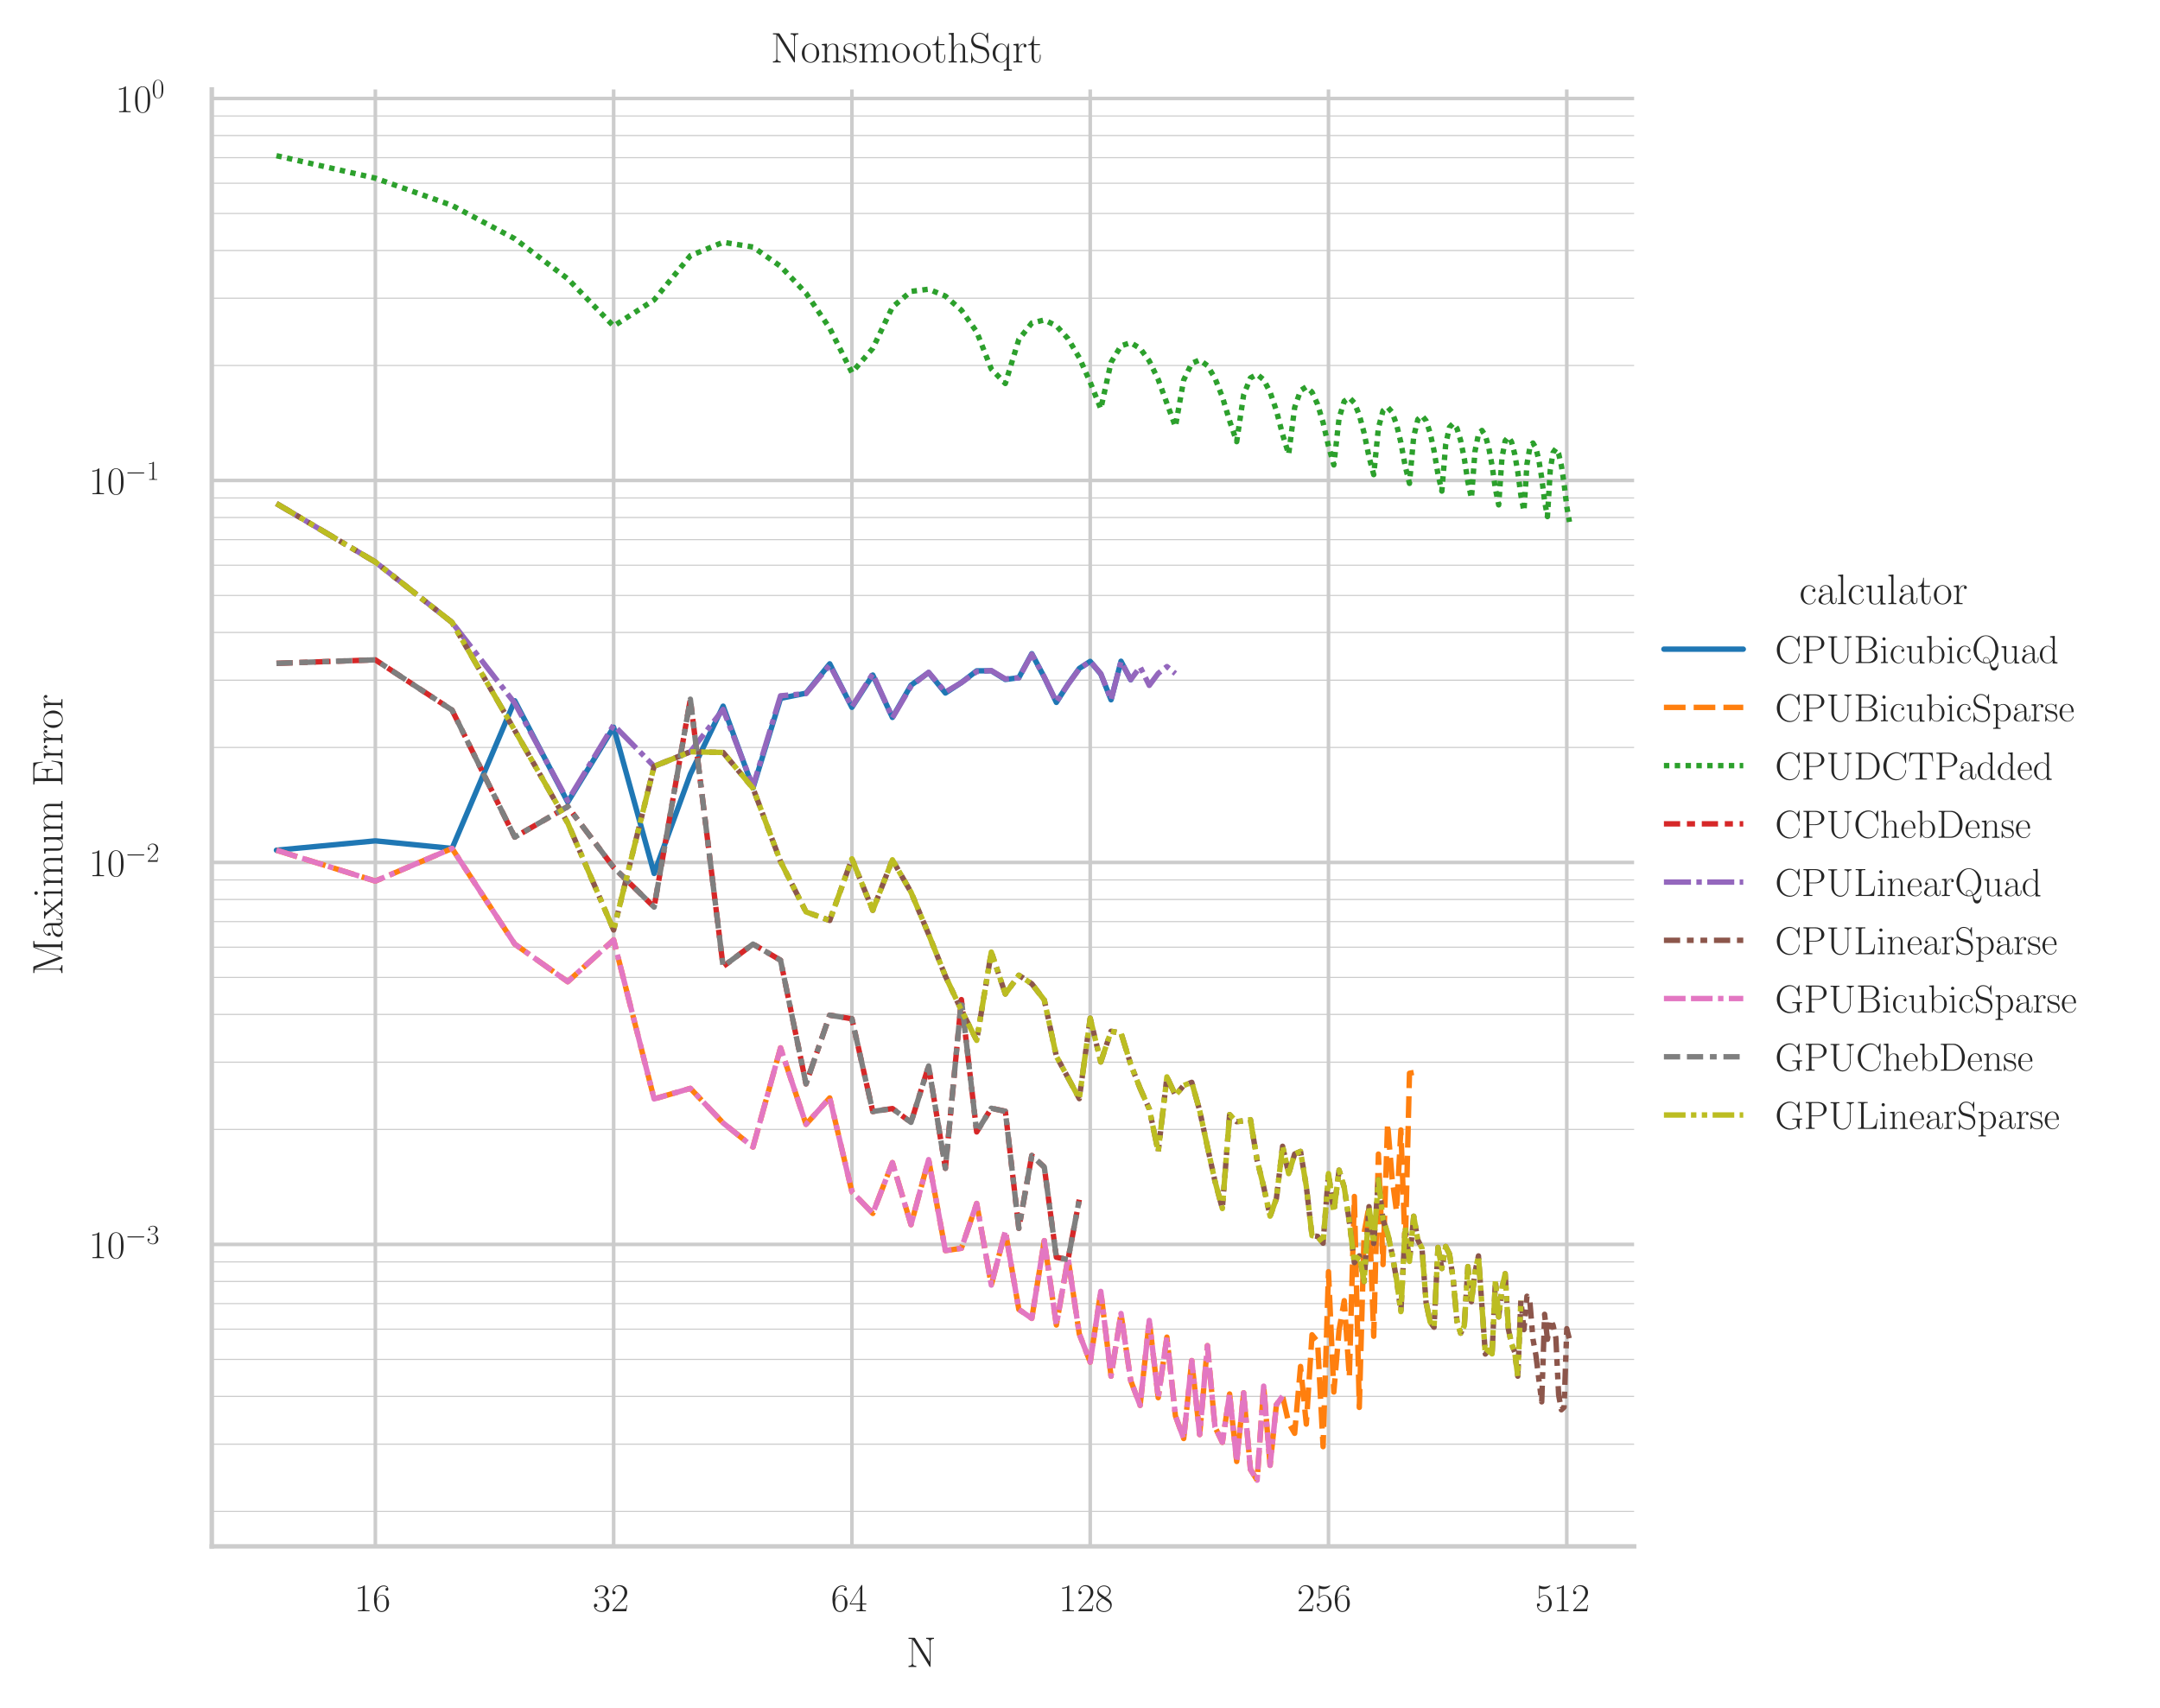 <?xml version="1.0" encoding="utf-8" standalone="no"?>
<!DOCTYPE svg PUBLIC "-//W3C//DTD SVG 1.1//EN"
  "http://www.w3.org/Graphics/SVG/1.1/DTD/svg11.dtd">
<!-- Created with matplotlib (https://matplotlib.org/) -->
<svg height="378.807pt" version="1.1" viewBox="0 0 479.088 378.807" width="479.088pt" xmlns="http://www.w3.org/2000/svg" xmlns:xlink="http://www.w3.org/1999/xlink">
 <defs>
  <style type="text/css">*{stroke-linecap:butt;stroke-linejoin:round;}</style>
 </defs>
 <g id="figure_1">
  <g id="patch_1">
   <path d="M 0 378.807 
L 479.088 378.807 
L 479.088 0 
L 0 0 
z
" style="fill:#ffffff;"/>
  </g>
  <g id="axes_1">
   <g id="patch_2">
    <path d="M 46.977 343.013 
L 362.445 343.013 
L 362.445 19.842 
L 46.977 19.842 
z
" style="fill:#ffffff;"/>
   </g>
   <g id="matplotlib.axis_1">
    <g id="xtick_1">
     <g id="line2d_1">
      <path clip-path="url(#pbf69f419e0)" d="M 83.252 343.013 
L 83.252 19.842 
" style="fill:none;stroke:#cccccc;stroke-linecap:round;stroke-width:0.8;"/>
     </g>
     <g id="text_1">
      <!-- $\mathdefault{16}$ -->
      <g style="fill:#262626;" transform="translate(78.594 357.401)scale(0.088 -0.088)">
       <defs>
        <path d="M 26.594 63.406 
C 26.594 65.5 26.5 65.5 25.094 65.5 
C 21.203 61.188 15.297 59.797 9.703 59.797 
C 9.406 59.797 8.906 59.797 8.797 59.5 
C 8.703 59.297 8.703 59.094 8.703 57 
C 11.797 57 17 57.594 21 59.984 
L 21 7.203 
C 21 3.688 20.797 2.5 12.203 2.5 
L 9.203 2.5 
L 9.203 0 
C 14 0 19 0 23.797 0 
C 28.594 0 33.594 0 38.406 0 
L 38.406 2.5 
L 35.406 2.5 
C 26.797 2.5 26.594 3.594 26.594 7.156 
z
" id="CMR17-49"/>
        <path d="M 10.594 34 
C 10.594 57.656 21.797 63 28.297 63 
C 30.406 63 35.5 62.641 37.5 59 
C 35.906 59 32.906 59 32.906 55.516 
C 32.906 52.828 35.094 51.922 36.5 51.922 
C 37.406 51.922 40.094 52.312 40.094 55.625 
C 40.094 61.781 35.094 65.297 28.203 65.297 
C 16.297 65.297 3.797 52.969 3.797 31 
C 3.797 3.953 15.094 -2 23.094 -2 
C 32.797 -2 42 6.672 42 20.047 
C 42 32.516 33.906 41.594 23.703 41.594 
C 17.594 41.594 13.094 37.609 10.594 30.625 
z
M 23.094 0.391 
C 10.797 0.391 10.797 18.75 10.797 22.438 
C 10.797 29.625 14.203 40 23.5 40 
C 25.203 40 30.094 40 33.406 33.125 
C 35.203 29.219 35.203 25.141 35.203 20.141 
C 35.203 14.75 35.203 10.781 33.094 6.781 
C 30.906 2.672 27.703 0.391 23.094 0.391 
z
" id="CMR17-54"/>
       </defs>
       <use transform="scale(0.996)" xlink:href="#CMR17-49"/>
       <use transform="translate(45.69 0)scale(0.996)" xlink:href="#CMR17-54"/>
      </g>
     </g>
    </g>
    <g id="xtick_2">
     <g id="line2d_2">
      <path clip-path="url(#pbf69f419e0)" d="M 136.104 343.013 
L 136.104 19.842 
" style="fill:none;stroke:#cccccc;stroke-linecap:round;stroke-width:0.8;"/>
     </g>
     <g id="text_2">
      <!-- $\mathdefault{32}$ -->
      <g style="fill:#262626;" transform="translate(131.446 357.401)scale(0.088 -0.088)">
       <defs>
        <path d="M 22.094 33.703 
C 31 33.703 34.906 25.969 34.906 17.031 
C 34.906 5 28.5 0.391 22.703 0.391 
C 17.406 0.391 8.797 3.031 6.094 10.828 
C 6.594 10.625 7.094 10.625 7.594 10.625 
C 10 10.625 11.797 12.219 11.797 14.812 
C 11.797 17.703 9.594 19 7.594 19 
C 5.906 19 3.297 18.203 3.297 14.469 
C 3.297 5.234 12.297 -2 22.906 -2 
C 34 -2 42.5 6.719 42.5 16.953 
C 42.5 26.672 34.5 33.703 25 34.797 
C 32.594 36.375 39.906 43.062 39.906 52.016 
C 39.906 59.688 32 65.297 23 65.297 
C 13.906 65.297 5.906 59.828 5.906 52.016 
C 5.906 48.594 8.5 48 9.797 48 
C 11.906 48 13.703 49.297 13.703 51.891 
C 13.703 54.469 11.906 55.766 9.797 55.766 
C 9.406 55.766 8.906 55.766 8.5 55.578 
C 11.406 61.859 19.297 63 22.797 63 
C 26.297 63 32.906 61.328 32.906 51.875 
C 32.906 49.109 32.5 44.188 29.094 39.844 
C 26.094 36 22.703 36 19.406 35.688 
C 18.906 35.688 16.594 35.453 16.203 35.453 
C 15.5 35.359 15.094 35.266 15.094 34.5 
C 15.094 33.797 15.203 33.703 17.203 33.703 
z
" id="CMR17-51"/>
        <path d="M 41.703 15.453 
L 39.906 15.453 
C 38.906 8.375 38.094 7.172 37.703 6.562 
C 37.203 5.766 30 5.766 28.594 5.766 
L 9.406 5.766 
C 13 9.672 20 16.75 28.5 24.953 
C 34.594 30.734 41.703 37.531 41.703 47.422 
C 41.703 59.219 32.297 66 21.797 66 
C 10.797 66 4.094 56.312 4.094 47.344 
C 4.094 43.438 7 42.938 8.203 42.938 
C 9.203 42.938 12.203 43.547 12.203 47.031 
C 12.203 50.109 9.594 51 8.203 51 
C 7.594 51 7 50.906 6.594 50.703 
C 8.5 59.219 14.297 63.406 20.406 63.406 
C 29.094 63.406 34.797 56.516 34.797 47.422 
C 34.797 38.734 29.703 31.25 24 24.75 
L 4.094 2.281 
L 4.094 0 
L 39.297 0 
z
" id="CMR17-50"/>
       </defs>
       <use transform="scale(0.996)" xlink:href="#CMR17-51"/>
       <use transform="translate(45.69 0)scale(0.996)" xlink:href="#CMR17-50"/>
      </g>
     </g>
    </g>
    <g id="xtick_3">
     <g id="line2d_3">
      <path clip-path="url(#pbf69f419e0)" d="M 188.956 343.013 
L 188.956 19.842 
" style="fill:none;stroke:#cccccc;stroke-linecap:round;stroke-width:0.8;"/>
     </g>
     <g id="text_3">
      <!-- $\mathdefault{64}$ -->
      <g style="fill:#262626;" transform="translate(184.298 357.401)scale(0.088 -0.088)">
       <defs>
        <path d="M 33.594 64.406 
C 33.594 66.5 33.5 66.5 31.703 66.5 
L 2 19.594 
L 2 17 
L 27.797 17 
L 27.797 7.141 
C 27.797 3.5 27.594 2.5 20.594 2.5 
L 18.703 2.5 
L 18.703 0 
C 21.906 0 27.297 0 30.703 0 
C 34.094 0 39.5 0 42.703 0 
L 42.703 2.5 
L 40.797 2.5 
C 33.797 2.5 33.594 3.5 33.594 7.141 
L 33.594 17 
L 43.797 17 
L 43.797 19.594 
L 33.594 19.594 
z
M 28.094 57.859 
L 28.094 19.594 
L 4 19.594 
z
" id="CMR17-52"/>
       </defs>
       <use transform="scale(0.996)" xlink:href="#CMR17-54"/>
       <use transform="translate(45.69 0)scale(0.996)" xlink:href="#CMR17-52"/>
      </g>
     </g>
    </g>
    <g id="xtick_4">
     <g id="line2d_4">
      <path clip-path="url(#pbf69f419e0)" d="M 241.808 343.013 
L 241.808 19.842 
" style="fill:none;stroke:#cccccc;stroke-linecap:round;stroke-width:0.8;"/>
     </g>
     <g id="text_4">
      <!-- $\mathdefault{128}$ -->
      <g style="fill:#262626;" transform="translate(234.822 357.401)scale(0.088 -0.088)">
       <defs>
        <path d="M 27.203 35.375 
C 33.5 38.547 39.906 43.328 39.906 50.984 
C 39.906 60.016 31.094 65.297 23 65.297 
C 13.906 65.297 5.906 58.734 5.906 49.688 
C 5.906 47.203 6.5 42.922 10.406 39.141 
C 11.406 38.156 15.594 35.172 18.297 33.281 
C 13.797 30.984 3.297 25.531 3.297 14.594 
C 3.297 4.359 13.094 -2 22.797 -2 
C 33.5 -2 42.5 5.656 42.5 15.781 
C 42.5 24.844 36.406 29.016 32.406 31.703 
z
M 14.094 44.094 
C 13.297 44.594 9.297 47.672 9.297 52.359 
C 9.297 58.422 15.594 63 22.797 63 
C 30.703 63 36.5 57.438 36.5 50.969 
C 36.5 41.703 26.094 36.422 25.594 36.422 
C 25.5 36.422 25.406 36.422 24.594 37.031 
z
M 32.5 23.734 
C 34 22.641 38.797 19.375 38.797 13.297 
C 38.797 5.953 31.406 0.391 23 0.391 
C 13.906 0.391 7 6.844 7 14.688 
C 7 22.547 13.094 29.094 20 32.188 
z
" id="CMR17-56"/>
       </defs>
       <use transform="scale(0.996)" xlink:href="#CMR17-49"/>
       <use transform="translate(45.69 0)scale(0.996)" xlink:href="#CMR17-50"/>
       <use transform="translate(91.381 0)scale(0.996)" xlink:href="#CMR17-56"/>
      </g>
     </g>
    </g>
    <g id="xtick_5">
     <g id="line2d_5">
      <path clip-path="url(#pbf69f419e0)" d="M 294.66 343.013 
L 294.66 19.842 
" style="fill:none;stroke:#cccccc;stroke-linecap:round;stroke-width:0.8;"/>
     </g>
     <g id="text_5">
      <!-- $\mathdefault{256}$ -->
      <g style="fill:#262626;" transform="translate(287.674 357.401)scale(0.088 -0.088)">
       <defs>
        <path d="M 11.406 57.688 
C 12.406 57.281 16.5 56 20.703 56 
C 30 56 35.094 61.109 38 64.062 
C 38 64.953 38 65.5 37.406 65.5 
C 37.297 65.5 37.094 65.5 36.297 65.047 
C 32.797 63.406 28.703 62.078 23.703 62.078 
C 20.703 62.078 16.203 62.484 11.297 64.672 
C 10.203 65.172 10 65.172 9.906 65.172 
C 9.406 65.172 9.297 65.062 9.297 63.078 
L 9.297 34.422 
C 9.297 32.641 9.297 32.141 10.297 32.141 
C 10.797 32.141 11 32.344 11.5 33.031 
C 14.703 37.516 19.094 39.406 24.094 39.406 
C 27.594 39.406 35.094 37.219 35.094 20.141 
C 35.094 16.953 35.094 11.172 32.094 6.578 
C 29.594 2.484 25.703 0.391 21.406 0.391 
C 14.797 0.391 8.094 5 6.297 12.719 
C 6.703 12.609 7.5 12.422 7.906 12.422 
C 9.203 12.422 11.703 13.125 11.703 16.219 
C 11.703 18.906 9.797 20 7.906 20 
C 5.594 20 4.094 18.594 4.094 15.797 
C 4.094 7.094 11 -2 21.594 -2 
C 31.906 -2 41.703 6.875 41.703 19.75 
C 41.703 31.719 33.906 41 24.203 41 
C 19.094 41 14.797 39.109 11.406 35.531 
z
" id="CMR17-53"/>
       </defs>
       <use transform="scale(0.996)" xlink:href="#CMR17-50"/>
       <use transform="translate(45.69 0)scale(0.996)" xlink:href="#CMR17-53"/>
       <use transform="translate(91.381 0)scale(0.996)" xlink:href="#CMR17-54"/>
      </g>
     </g>
    </g>
    <g id="xtick_6">
     <g id="line2d_6">
      <path clip-path="url(#pbf69f419e0)" d="M 347.512 343.013 
L 347.512 19.842 
" style="fill:none;stroke:#cccccc;stroke-linecap:round;stroke-width:0.8;"/>
     </g>
     <g id="text_6">
      <!-- $\mathdefault{512}$ -->
      <g style="fill:#262626;" transform="translate(340.526 357.401)scale(0.088 -0.088)">
       <use transform="scale(0.996)" xlink:href="#CMR17-53"/>
       <use transform="translate(45.69 0)scale(0.996)" xlink:href="#CMR17-49"/>
       <use transform="translate(91.381 0)scale(0.996)" xlink:href="#CMR17-50"/>
      </g>
     </g>
    </g>
    <g id="text_7">
     <!-- N -->
     <g style="fill:#262626;" transform="translate(201.026 369.748)scale(0.096 -0.096)">
      <defs>
       <path d="M 20.5 66.406 
C 19.797 67.5 19.703 67.5 17.797 67.5 
L 5.094 67.5 
L 5.094 65 
L 7 65 
C 11 65 12.797 64.516 13.094 64.406 
L 13.094 9.531 
C 13.094 7.047 13.094 2.391 5.094 2.391 
L 5.094 -0.203 
C 7.406 0 11.594 0 14.094 0 
C 16.594 0 20.797 0 23.094 -0.203 
L 23.094 2.391 
C 15.094 2.391 15.094 7.047 15.094 9.531 
L 15.094 63.016 
C 15.797 62.422 15.797 62.219 16.5 61.234 
L 53.594 1.188 
C 54.297 0 54.594 0 55.094 0 
C 56.094 0 56.094 0.297 56.094 2.172 
L 56.094 57.891 
C 56.094 60.359 56.094 65 64.094 65 
L 64.094 67.594 
C 61.797 67.5 57.594 67.5 55.094 67.5 
C 52.594 67.5 48.406 67.5 46.094 67.594 
L 46.094 65 
C 54.094 65 54.094 60.344 54.094 57.859 
L 54.094 11.922 
z
" id="CMR17-78"/>
      </defs>
      <use transform="scale(0.996)" xlink:href="#CMR17-78"/>
     </g>
    </g>
   </g>
   <g id="matplotlib.axis_2">
    <g id="ytick_1">
     <g id="line2d_7">
      <path clip-path="url(#pbf69f419e0)" d="M 46.977 276.032 
L 362.445 276.032 
" style="fill:none;stroke:#cccccc;stroke-linecap:round;stroke-width:0.8;"/>
     </g>
     <g id="text_8">
      <!-- $\mathdefault{10^{-3}}$ -->
      <g style="fill:#262626;" transform="translate(19.701 279.076)scale(0.088 -0.088)">
       <defs>
        <path d="M 42 31.641 
C 42 37.75 41.906 48.125 37.703 56.109 
C 34 63.109 28.094 65.594 22.906 65.594 
C 18.094 65.594 12 63.406 8.203 56.203 
C 4.203 48.719 3.797 39.438 3.797 31.641 
C 3.797 25.953 3.906 17.281 7 9.672 
C 11.297 -0.609 19 -2 22.906 -2 
C 27.5 -2 34.5 -0.109 38.594 9.375 
C 41.594 16.281 42 24.359 42 31.641 
z
M 22.906 -0.406 
C 16.5 -0.406 12.703 5.078 11.297 12.688 
C 10.203 18.562 10.203 27.156 10.203 32.75 
C 10.203 40.438 10.203 46.828 11.5 52.922 
C 13.406 61.391 19 64 22.906 64 
C 27 64 32.297 61.297 34.203 53.125 
C 35.5 47.438 35.594 40.734 35.594 32.75 
C 35.594 26.25 35.594 18.266 34.406 12.375 
C 32.297 1.484 26.406 -0.406 22.906 -0.406 
z
" id="CMR17-48"/>
        <path d="M 65.906 23 
C 67.594 23 69.406 23 69.406 25 
C 69.406 27 67.594 27 65.906 27 
L 11.797 27 
C 10.094 27 8.297 27 8.297 25 
C 8.297 23 10.094 23 11.797 23 
z
" id="CMSY10-0"/>
       </defs>
       <use transform="scale(0.996)" xlink:href="#CMR17-49"/>
       <use transform="translate(45.69 0)scale(0.996)" xlink:href="#CMR17-48"/>
       <use transform="translate(91.381 36.154)scale(0.697)" xlink:href="#CMSY10-0"/>
       <use transform="translate(145.622 36.154)scale(0.697)" xlink:href="#CMR17-51"/>
      </g>
     </g>
    </g>
    <g id="ytick_2">
     <g id="line2d_8">
      <path clip-path="url(#pbf69f419e0)" d="M 46.977 191.304 
L 362.445 191.304 
" style="fill:none;stroke:#cccccc;stroke-linecap:round;stroke-width:0.8;"/>
     </g>
     <g id="text_9">
      <!-- $\mathdefault{10^{-2}}$ -->
      <g style="fill:#262626;" transform="translate(19.701 194.348)scale(0.088 -0.088)">
       <use transform="scale(0.996)" xlink:href="#CMR17-49"/>
       <use transform="translate(45.69 0)scale(0.996)" xlink:href="#CMR17-48"/>
       <use transform="translate(91.381 36.154)scale(0.697)" xlink:href="#CMSY10-0"/>
       <use transform="translate(145.622 36.154)scale(0.697)" xlink:href="#CMR17-50"/>
      </g>
     </g>
    </g>
    <g id="ytick_3">
     <g id="line2d_9">
      <path clip-path="url(#pbf69f419e0)" d="M 46.977 106.576 
L 362.445 106.576 
" style="fill:none;stroke:#cccccc;stroke-linecap:round;stroke-width:0.8;"/>
     </g>
     <g id="text_10">
      <!-- $\mathdefault{10^{-1}}$ -->
      <g style="fill:#262626;" transform="translate(19.701 109.62)scale(0.088 -0.088)">
       <use transform="scale(0.996)" xlink:href="#CMR17-49"/>
       <use transform="translate(45.69 0)scale(0.996)" xlink:href="#CMR17-48"/>
       <use transform="translate(91.381 36.154)scale(0.697)" xlink:href="#CMSY10-0"/>
       <use transform="translate(145.622 36.154)scale(0.697)" xlink:href="#CMR17-49"/>
      </g>
     </g>
    </g>
    <g id="ytick_4">
     <g id="line2d_10">
      <path clip-path="url(#pbf69f419e0)" d="M 46.977 21.847 
L 362.445 21.847 
" style="fill:none;stroke:#cccccc;stroke-linecap:round;stroke-width:0.8;"/>
     </g>
     <g id="text_11">
      <!-- $\mathdefault{10^{0}}$ -->
      <g style="fill:#262626;" transform="translate(25.611 24.892)scale(0.088 -0.088)">
       <use transform="scale(0.996)" xlink:href="#CMR17-49"/>
       <use transform="translate(45.69 0)scale(0.996)" xlink:href="#CMR17-48"/>
       <use transform="translate(91.381 36.154)scale(0.697)" xlink:href="#CMR17-48"/>
      </g>
     </g>
    </g>
    <g id="ytick_5">
     <g id="line2d_11">
      <path clip-path="url(#pbf69f419e0)" d="M 46.977 335.255 
L 362.445 335.255 
" style="fill:none;stroke:#cccccc;stroke-linecap:round;stroke-width:0.25;"/>
     </g>
    </g>
    <g id="ytick_6">
     <g id="line2d_12">
      <path clip-path="url(#pbf69f419e0)" d="M 46.977 320.335 
L 362.445 320.335 
" style="fill:none;stroke:#cccccc;stroke-linecap:round;stroke-width:0.25;"/>
     </g>
    </g>
    <g id="ytick_7">
     <g id="line2d_13">
      <path clip-path="url(#pbf69f419e0)" d="M 46.977 309.749 
L 362.445 309.749 
" style="fill:none;stroke:#cccccc;stroke-linecap:round;stroke-width:0.25;"/>
     </g>
    </g>
    <g id="ytick_8">
     <g id="line2d_14">
      <path clip-path="url(#pbf69f419e0)" d="M 46.977 301.538 
L 362.445 301.538 
" style="fill:none;stroke:#cccccc;stroke-linecap:round;stroke-width:0.25;"/>
     </g>
    </g>
    <g id="ytick_9">
     <g id="line2d_15">
      <path clip-path="url(#pbf69f419e0)" d="M 46.977 294.829 
L 362.445 294.829 
" style="fill:none;stroke:#cccccc;stroke-linecap:round;stroke-width:0.25;"/>
     </g>
    </g>
    <g id="ytick_10">
     <g id="line2d_16">
      <path clip-path="url(#pbf69f419e0)" d="M 46.977 289.157 
L 362.445 289.157 
" style="fill:none;stroke:#cccccc;stroke-linecap:round;stroke-width:0.25;"/>
     </g>
    </g>
    <g id="ytick_11">
     <g id="line2d_17">
      <path clip-path="url(#pbf69f419e0)" d="M 46.977 284.243 
L 362.445 284.243 
" style="fill:none;stroke:#cccccc;stroke-linecap:round;stroke-width:0.25;"/>
     </g>
    </g>
    <g id="ytick_12">
     <g id="line2d_18">
      <path clip-path="url(#pbf69f419e0)" d="M 46.977 279.909 
L 362.445 279.909 
" style="fill:none;stroke:#cccccc;stroke-linecap:round;stroke-width:0.25;"/>
     </g>
    </g>
    <g id="ytick_13">
     <g id="line2d_19">
      <path clip-path="url(#pbf69f419e0)" d="M 46.977 250.527 
L 362.445 250.527 
" style="fill:none;stroke:#cccccc;stroke-linecap:round;stroke-width:0.25;"/>
     </g>
    </g>
    <g id="ytick_14">
     <g id="line2d_20">
      <path clip-path="url(#pbf69f419e0)" d="M 46.977 235.607 
L 362.445 235.607 
" style="fill:none;stroke:#cccccc;stroke-linecap:round;stroke-width:0.25;"/>
     </g>
    </g>
    <g id="ytick_15">
     <g id="line2d_21">
      <path clip-path="url(#pbf69f419e0)" d="M 46.977 225.021 
L 362.445 225.021 
" style="fill:none;stroke:#cccccc;stroke-linecap:round;stroke-width:0.25;"/>
     </g>
    </g>
    <g id="ytick_16">
     <g id="line2d_22">
      <path clip-path="url(#pbf69f419e0)" d="M 46.977 216.81 
L 362.445 216.81 
" style="fill:none;stroke:#cccccc;stroke-linecap:round;stroke-width:0.25;"/>
     </g>
    </g>
    <g id="ytick_17">
     <g id="line2d_23">
      <path clip-path="url(#pbf69f419e0)" d="M 46.977 210.101 
L 362.445 210.101 
" style="fill:none;stroke:#cccccc;stroke-linecap:round;stroke-width:0.25;"/>
     </g>
    </g>
    <g id="ytick_18">
     <g id="line2d_24">
      <path clip-path="url(#pbf69f419e0)" d="M 46.977 204.429 
L 362.445 204.429 
" style="fill:none;stroke:#cccccc;stroke-linecap:round;stroke-width:0.25;"/>
     </g>
    </g>
    <g id="ytick_19">
     <g id="line2d_25">
      <path clip-path="url(#pbf69f419e0)" d="M 46.977 199.515 
L 362.445 199.515 
" style="fill:none;stroke:#cccccc;stroke-linecap:round;stroke-width:0.25;"/>
     </g>
    </g>
    <g id="ytick_20">
     <g id="line2d_26">
      <path clip-path="url(#pbf69f419e0)" d="M 46.977 195.181 
L 362.445 195.181 
" style="fill:none;stroke:#cccccc;stroke-linecap:round;stroke-width:0.25;"/>
     </g>
    </g>
    <g id="ytick_21">
     <g id="line2d_27">
      <path clip-path="url(#pbf69f419e0)" d="M 46.977 165.798 
L 362.445 165.798 
" style="fill:none;stroke:#cccccc;stroke-linecap:round;stroke-width:0.25;"/>
     </g>
    </g>
    <g id="ytick_22">
     <g id="line2d_28">
      <path clip-path="url(#pbf69f419e0)" d="M 46.977 150.878 
L 362.445 150.878 
" style="fill:none;stroke:#cccccc;stroke-linecap:round;stroke-width:0.25;"/>
     </g>
    </g>
    <g id="ytick_23">
     <g id="line2d_29">
      <path clip-path="url(#pbf69f419e0)" d="M 46.977 140.292 
L 362.445 140.292 
" style="fill:none;stroke:#cccccc;stroke-linecap:round;stroke-width:0.25;"/>
     </g>
    </g>
    <g id="ytick_24">
     <g id="line2d_30">
      <path clip-path="url(#pbf69f419e0)" d="M 46.977 132.081 
L 362.445 132.081 
" style="fill:none;stroke:#cccccc;stroke-linecap:round;stroke-width:0.25;"/>
     </g>
    </g>
    <g id="ytick_25">
     <g id="line2d_31">
      <path clip-path="url(#pbf69f419e0)" d="M 46.977 125.373 
L 362.445 125.373 
" style="fill:none;stroke:#cccccc;stroke-linecap:round;stroke-width:0.25;"/>
     </g>
    </g>
    <g id="ytick_26">
     <g id="line2d_32">
      <path clip-path="url(#pbf69f419e0)" d="M 46.977 119.7 
L 362.445 119.7 
" style="fill:none;stroke:#cccccc;stroke-linecap:round;stroke-width:0.25;"/>
     </g>
    </g>
    <g id="ytick_27">
     <g id="line2d_33">
      <path clip-path="url(#pbf69f419e0)" d="M 46.977 114.787 
L 362.445 114.787 
" style="fill:none;stroke:#cccccc;stroke-linecap:round;stroke-width:0.25;"/>
     </g>
    </g>
    <g id="ytick_28">
     <g id="line2d_34">
      <path clip-path="url(#pbf69f419e0)" d="M 46.977 110.453 
L 362.445 110.453 
" style="fill:none;stroke:#cccccc;stroke-linecap:round;stroke-width:0.25;"/>
     </g>
    </g>
    <g id="ytick_29">
     <g id="line2d_35">
      <path clip-path="url(#pbf69f419e0)" d="M 46.977 81.07 
L 362.445 81.07 
" style="fill:none;stroke:#cccccc;stroke-linecap:round;stroke-width:0.25;"/>
     </g>
    </g>
    <g id="ytick_30">
     <g id="line2d_36">
      <path clip-path="url(#pbf69f419e0)" d="M 46.977 66.15 
L 362.445 66.15 
" style="fill:none;stroke:#cccccc;stroke-linecap:round;stroke-width:0.25;"/>
     </g>
    </g>
    <g id="ytick_31">
     <g id="line2d_37">
      <path clip-path="url(#pbf69f419e0)" d="M 46.977 55.564 
L 362.445 55.564 
" style="fill:none;stroke:#cccccc;stroke-linecap:round;stroke-width:0.25;"/>
     </g>
    </g>
    <g id="ytick_32">
     <g id="line2d_38">
      <path clip-path="url(#pbf69f419e0)" d="M 46.977 47.353 
L 362.445 47.353 
" style="fill:none;stroke:#cccccc;stroke-linecap:round;stroke-width:0.25;"/>
     </g>
    </g>
    <g id="ytick_33">
     <g id="line2d_39">
      <path clip-path="url(#pbf69f419e0)" d="M 46.977 40.644 
L 362.445 40.644 
" style="fill:none;stroke:#cccccc;stroke-linecap:round;stroke-width:0.25;"/>
     </g>
    </g>
    <g id="ytick_34">
     <g id="line2d_40">
      <path clip-path="url(#pbf69f419e0)" d="M 46.977 34.972 
L 362.445 34.972 
" style="fill:none;stroke:#cccccc;stroke-linecap:round;stroke-width:0.25;"/>
     </g>
    </g>
    <g id="ytick_35">
     <g id="line2d_41">
      <path clip-path="url(#pbf69f419e0)" d="M 46.977 30.058 
L 362.445 30.058 
" style="fill:none;stroke:#cccccc;stroke-linecap:round;stroke-width:0.25;"/>
     </g>
    </g>
    <g id="ytick_36">
     <g id="line2d_42">
      <path clip-path="url(#pbf69f419e0)" d="M 46.977 25.724 
L 362.445 25.724 
" style="fill:none;stroke:#cccccc;stroke-linecap:round;stroke-width:0.25;"/>
     </g>
    </g>
    <g id="text_12">
     <!-- Maximum Error -->
     <g style="fill:#262626;" transform="translate(13.842 216.341)rotate(-90)scale(0.096 -0.096)">
      <defs>
       <path d="M 20.906 66 
C 20.297 67.5 20.203 67.5 18.094 67.5 
L 5.297 67.5 
L 5.297 65 
C 12.203 65 13.297 65 13.297 60.547 
L 13.297 9.531 
C 13.297 7.047 13.297 2.391 5.297 2.391 
L 5.297 -0.203 
C 7.594 0 11.797 0 14.297 0 
C 16.797 0 21 0 23.297 -0.203 
L 23.297 2.391 
C 15.297 2.391 15.297 7.047 15.297 9.531 
L 15.297 64.609 
L 15.406 64.609 
L 38.906 1.391 
C 39.297 0.391 39.5 -0.203 40.297 -0.203 
C 41.094 -0.203 41.297 0.391 41.703 1.391 
L 65.406 65.094 
L 65.5 65.094 
L 65.5 6.844 
C 65.5 2.391 64.406 2.391 57.5 2.391 
L 57.5 -0.203 
C 60.203 0 65.594 0 68.5 0 
C 71.406 0 76.906 0 79.594 -0.203 
L 79.594 2.391 
C 72.703 2.391 71.594 2.391 71.594 6.844 
L 71.594 60.547 
C 71.594 65 72.703 65 79.594 65 
L 79.594 67.5 
L 66.906 67.5 
C 64.797 67.5 64.703 67.406 64.094 65.906 
L 42.5 7.844 
z
" id="CMR17-77"/>
       <path d="M 36 25.828 
C 36 32.375 36 35.844 31.797 39.734 
C 28.094 43 23.797 44 20.406 44 
C 12.5 44 6.797 37.609 6.797 30.797 
C 6.797 27 9.797 27 10.406 27 
C 11.703 27 14 27.781 14 30.531 
C 14 33 12.094 34.078 10.406 34.078 
C 10 34.078 9.5 33.969 9.203 33.875 
C 11.297 40.5 16.703 42.406 20.203 42.406 
C 25.203 42.406 30.703 37.953 30.703 29.453 
L 30.703 25 
C 24.797 25 17.703 24.203 12.094 21.203 
C 5.797 17.703 4 12.703 4 8.906 
C 4 1.203 13 -1 18.297 -1 
C 23.797 -1 28.906 2.172 31.094 7.984 
C 31.297 3.641 34.094 -0.281 38.5 -0.281 
C 40.594 -0.281 45.906 1.094 45.906 8.859 
L 45.906 14.375 
L 44.094 14.375 
L 44.094 8.781 
C 44.094 2.781 41.406 2 40.094 2 
C 36 2 36 7.156 36 11.531 
z
M 30.703 13.594 
C 30.703 4.953 24.5 0.594 19 0.594 
C 14 0.594 10.094 4.297 10.094 8.906 
C 10.094 11.891 11.406 17.188 17.203 20.391 
C 22 23.094 27.5 23.5 30.703 23.5 
z
" id="CMR17-97"/>
       <path d="M 26 23.078 
C 29 26.969 32.406 31.344 35.203 34.625 
C 38.5 38.406 42.297 40 46.703 40 
L 46.703 42.594 
C 45 42.594 41.5 42.594 39.703 42.594 
C 37 42.594 33.906 42.594 31.594 42.688 
L 31.594 40.094 
C 33 39.891 33.797 38.891 33.797 37.5 
C 33.797 35.703 32.797 34.609 32.297 33.922 
L 24.906 24.578 
L 16.094 36.031 
C 15.203 37.125 15.203 37.312 15.203 37.812 
C 15.203 39.016 16.203 40 17.906 40 
L 17.906 42.688 
C 15.5 42.594 11.203 42.594 8.703 42.594 
C 6 42.594 2.797 42.594 0.594 42.688 
L 0.594 40 
C 6 40 7.203 39.594 9.594 36.609 
L 21.094 21.797 
C 21.297 21.594 21.797 21 21.797 20.703 
C 21.797 20.297 13.094 9.672 12 8.281 
C 7.5 2.891 2.797 2.5 0.094 2.5 
L 0.094 0 
C 1.797 0 5.297 0 7.094 0 
C 9.094 0 13.5 0 15.297 -0.094 
L 15.297 2.5 
C 14.703 2.594 13.094 2.797 13.094 5.078 
C 13.094 6.875 13.906 7.969 14.797 9.156 
L 23.094 19.312 
L 31.797 8 
C 32.594 6.906 33.797 5.406 33.797 4.703 
C 33.797 3.297 32.594 2.5 31 2.5 
L 31 -0.094 
C 33.406 0 37.703 0 40.203 0 
C 42.906 0 46.094 0 48.297 -0.094 
L 48.297 2.5 
C 43.297 2.5 41.797 2.688 39.406 5.781 
z
" id="CMR17-120"/>
       <path d="M 15.5 61.078 
C 15.5 63.266 13.703 65.156 11.406 65.156 
C 9.203 65.156 7.297 63.375 7.297 61.078 
C 7.297 58.891 9.094 57 11.406 57 
C 13.594 57 15.5 58.797 15.5 61.078 
z
M 3.797 42.281 
L 3.797 39.703 
C 9.406 39.703 10.203 39.094 10.203 34.328 
L 10.203 6.672 
C 10.203 2.875 9.797 2.391 3.406 2.391 
L 3.406 -0.203 
C 5.797 0 10.094 0 12.594 0 
C 15 0 19.094 0 21.406 -0.203 
L 21.406 2.391 
C 15.5 2.391 15.297 2.984 15.297 6.562 
L 15.297 43.375 
z
" id="CMR17-105"/>
       <path d="M 67.594 30.203 
C 67.594 35.188 66.703 43.594 54.797 43.594 
C 48 43.594 43.297 39 41.5 33.609 
L 41.406 33.609 
C 40.203 41.812 34.297 43.594 28.703 43.594 
C 20.797 43.594 16.703 37.5 15.203 33.5 
L 15.094 33.5 
L 15.094 43.594 
L 3.297 42.5 
L 3.297 39.906 
C 9.203 39.906 10.094 39.297 10.094 34.5 
L 10.094 6.688 
C 10.094 2.875 9.703 2.391 3.297 2.391 
L 3.297 -0.203 
C 5.703 0 10.094 0 12.703 0 
C 15.297 0 19.797 0 22.203 -0.203 
L 22.203 2.391 
C 15.797 2.391 15.406 2.781 15.406 6.688 
L 15.406 25.906 
C 15.406 35.109 21 42 28 42 
C 35.406 42 36.203 35.406 36.203 30.594 
L 36.203 6.688 
C 36.203 2.875 35.797 2.391 29.406 2.391 
L 29.406 -0.203 
C 31.797 0 36.203 0 38.797 0 
C 41.406 0 45.906 0 48.297 -0.203 
L 48.297 2.391 
C 41.906 2.391 41.5 2.781 41.5 6.688 
L 41.5 25.906 
C 41.5 35.109 47.094 42 54.094 42 
C 61.5 42 62.297 35.406 62.297 30.594 
L 62.297 6.688 
C 62.297 2.875 61.906 2.391 55.5 2.391 
L 55.5 -0.203 
C 57.906 0 62.297 0 64.906 0 
C 67.5 0 72 0 74.406 -0.203 
L 74.406 2.391 
C 68 2.391 67.594 2.781 67.594 6.688 
z
" id="CMR17-109"/>
       <path d="M 29.406 42.078 
L 29.406 39.5 
C 35.297 39.5 36.203 38.891 36.203 34.156 
L 36.203 16.125 
C 36.203 7.812 31.703 0.594 24.297 0.594 
C 16.094 0.594 15.406 5.438 15.406 10.594 
L 15.406 43.172 
L 3.297 42.078 
L 3.297 39.5 
C 7.297 39.5 10 39.5 10.094 35.531 
L 10.094 16.531 
C 10.094 9.891 10.094 5.641 12.703 2.859 
C 14 1.578 16.5 -1 23.703 -1 
C 32.203 -1 35.5 5.891 36.297 7.906 
L 36.406 7.906 
L 36.406 -0.984 
L 48.297 -0.984 
L 48.297 2 
C 42.406 2 41.5 2.594 41.5 7.391 
L 41.5 43.172 
z
" id="CMR17-117"/>
       <path d="M 60.703 25.234 
L 58.906 25.234 
C 56.703 10.562 55.406 2.594 37.797 2.594 
L 23.906 2.594 
C 19.906 2.594 19.703 3.078 19.703 6.469 
L 19.703 34 
L 29.094 34 
C 38.5 34 39.406 30.625 39.406 22.344 
L 41.203 22.344 
L 41.203 48.141 
L 39.406 48.141 
C 39.406 39.953 38.5 36.594 29.094 36.594 
L 19.703 36.594 
L 19.703 61.141 
C 19.703 64.5 19.906 65 23.906 65 
L 37.594 65 
C 53.094 65 54.906 58.891 56.297 45.766 
L 58.094 45.766 
L 55.703 67.578 
L 5.094 67.578 
L 5.094 65 
C 12 65 13.094 65 13.094 60.531 
L 13.094 7.047 
C 13.094 2.594 12 2.594 5.094 2.594 
L 5.094 0 
L 57.094 0 
z
" id="CMR17-69"/>
       <path d="M 15 23.391 
C 15 33 19.094 42 26.594 42 
C 27.297 42 28 41.906 28.703 41.594 
C 28.703 41.594 26.5 40.891 26.5 38.312 
C 26.5 35.906 28.406 34.906 29.906 34.906 
C 31.094 34.906 33.297 35.609 33.297 38.406 
C 33.297 41.609 30.094 43.594 26.703 43.594 
C 19.094 43.594 15.797 36.203 14.797 32.703 
L 14.703 32.703 
L 14.703 43.594 
L 3.094 42.5 
L 3.094 39.906 
C 9 39.906 9.906 39.297 9.906 34.5 
L 9.906 6.688 
C 9.906 2.875 9.5 2.391 3.094 2.391 
L 3.094 -0.203 
C 5.5 0 10.094 0 12.703 0 
C 15.594 0 20.703 0 23.406 -0.203 
L 23.406 2.391 
C 16.203 2.391 15 2.391 15 6.875 
z
" id="CMR17-114"/>
       <path d="M 43.094 21.188 
C 43.094 34 33.797 44 22.906 44 
C 12 44 2.703 34 2.703 21.188 
C 2.703 8.609 12 -1 22.906 -1 
C 33.797 -1 43.094 8.609 43.094 21.188 
z
M 22.906 0.797 
C 18.203 0.797 14.203 3.594 11.906 7.5 
C 9.406 11.984 9.094 17.594 9.094 22 
C 9.094 26.203 9.297 31.406 11.906 35.906 
C 13.906 39.203 17.797 42.406 22.906 42.406 
C 27.406 42.406 31.203 39.906 33.594 36.406 
C 36.703 31.703 36.703 25.109 36.703 22 
C 36.703 18.094 36.5 12.109 33.797 7.297 
C 31 2.703 26.703 0.797 22.906 0.797 
z
" id="CMR17-111"/>
      </defs>
      <use transform="scale(0.996)" xlink:href="#CMR17-77"/>
      <use transform="translate(84.687 0)scale(0.996)" xlink:href="#CMR17-97"/>
      <use transform="translate(130.377 0)scale(0.996)" xlink:href="#CMR17-120"/>
      <use transform="translate(178.67 0)scale(0.996)" xlink:href="#CMR17-105"/>
      <use transform="translate(203.541 0)scale(0.996)" xlink:href="#CMR17-109"/>
      <use transform="translate(277.859 0)scale(0.996)" xlink:href="#CMR17-117"/>
      <use transform="translate(328.754 0)scale(0.996)" xlink:href="#CMR17-109"/>
      <use transform="translate(435.749 0)scale(0.996)" xlink:href="#CMR17-69"/>
      <use transform="translate(498.336 0)scale(0.996)" xlink:href="#CMR17-114"/>
      <use transform="translate(533.617 0)scale(0.996)" xlink:href="#CMR17-114"/>
      <use transform="translate(568.897 0)scale(0.996)" xlink:href="#CMR17-111"/>
      <use transform="translate(614.588 0)scale(0.996)" xlink:href="#CMR17-114"/>
     </g>
    </g>
   </g>
   <g id="line2d_43">
    <path clip-path="url(#pbf69f419e0)" d="M 61.316 188.593 
L 83.252 186.516 
L 100.266 188.199 
L 114.168 155.433 
L 125.922 177.927 
L 136.104 161.314 
L 145.085 193.748 
L 153.118 171.723 
L 160.386 156.636 
L 167.02 174.766 
L 173.124 154.907 
L 178.774 153.76 
L 184.035 147.243 
L 188.956 156.897 
L 193.579 149.736 
L 197.937 159.14 
L 202.059 151.989 
L 205.971 149.182 
L 209.691 153.724 
L 213.238 151.402 
L 216.627 148.804 
L 219.873 148.79 
L 222.985 150.717 
L 225.976 150.328 
L 228.853 144.995 
L 231.626 150.223 
L 234.302 155.805 
L 236.887 151.769 
L 239.387 148.274 
L 241.808 146.706 
L 244.154 149.506 
L 246.431 155.223 
L 248.641 146.672 
L 250.789 150.782 
" style="fill:none;stroke:#1f77b4;stroke-linecap:round;stroke-width:1.2;"/>
   </g>
   <g id="line2d_44">
    <path clip-path="url(#pbf69f419e0)" d="M 61.316 188.593 
L 83.252 195.436 
L 100.266 188.199 
L 114.168 209.412 
L 125.922 217.76 
L 136.104 208.479 
L 145.085 243.761 
L 153.118 241.421 
L 160.386 249.084 
L 167.02 254.431 
L 173.124 232.44 
L 178.774 249.392 
L 184.035 243.535 
L 188.956 264.346 
L 193.579 269.16 
L 197.937 257.886 
L 202.059 271.655 
L 205.971 257.221 
L 209.691 277.4 
L 213.238 276.892 
L 216.627 266.948 
L 219.873 285.051 
L 222.985 273.056 
L 225.976 290.448 
L 228.853 292.44 
L 231.626 275.196 
L 234.302 293.903 
L 236.887 279.094 
L 239.387 295.893 
L 241.808 302.133 
L 244.154 286.45 
L 246.431 305.257 
L 248.641 291.36 
L 250.789 306.232 
L 252.878 311.737 
L 254.912 292.893 
L 256.892 310.027 
L 258.823 296.596 
L 260.706 314.055 
L 262.543 319.085 
L 264.337 301.806 
L 266.09 318.211 
L 267.804 298.493 
L 269.48 316.523 
L 271.119 319.926 
L 272.725 309.21 
L 274.297 324.175 
L 275.837 308.95 
L 277.347 325.935 
L 278.828 328.323 
L 280.28 307.465 
L 281.706 325.027 
L 283.105 311.594 
L 284.479 309.697 
L 285.828 315.643 
L 287.154 317.939 
L 288.458 303.104 
L 289.739 315.892 
L 291 296.072 
L 292.239 297.61 
L 293.459 320.89 
L 294.66 282.082 
L 295.842 308.772 
L 297.007 295.023 
L 298.153 288.505 
L 299.283 305.48 
L 300.396 265.395 
L 301.493 312.189 
L 302.575 273.385 
L 303.641 267.62 
L 304.693 296.403 
L 305.73 255.991 
L 306.754 280.506 
L 307.764 249.154 
L 308.761 261.305 
L 309.744 268.707 
L 310.716 250.642 
L 311.675 277.161 
L 312.622 238.07 
L 313.558 237.892 
" style="fill:none;stroke:#ff7f0e;stroke-dasharray:4.8,1.8;stroke-dashoffset:0;stroke-width:1.2;"/>
   </g>
   <g id="line2d_45">
    <path clip-path="url(#pbf69f419e0)" d="M 61.316 34.531 
L 83.252 39.514 
L 100.266 45.569 
L 114.168 52.954 
L 125.922 61.835 
L 136.104 72.337 
L 145.085 66.528 
L 153.118 56.724 
L 160.386 53.737 
L 167.02 54.795 
L 173.124 59.067 
L 178.774 65.03 
L 184.035 72.811 
L 188.956 82.637 
L 193.579 77.274 
L 197.937 68.12 
L 202.059 64.633 
L 205.971 64.15 
L 209.691 65.673 
L 213.238 68.803 
L 216.627 73.601 
L 219.873 81.855 
L 222.985 85.066 
L 225.976 75.3 
L 228.853 71.651 
L 231.626 70.973 
L 234.302 72.263 
L 236.887 75.118 
L 239.387 79.339 
L 241.808 84.796 
L 244.154 90.674 
L 246.431 80.377 
L 248.641 76.713 
L 250.789 76.013 
L 252.878 77.272 
L 254.912 80.071 
L 256.892 84.19 
L 258.823 89.47 
L 260.706 94.622 
L 262.543 84.291 
L 264.337 80.584 
L 266.09 79.852 
L 267.804 81.096 
L 269.48 83.902 
L 271.119 88.043 
L 272.725 93.352 
L 274.297 97.964 
L 275.837 87.592 
L 277.347 83.832 
L 278.828 83.043 
L 280.28 84.228 
L 281.706 86.979 
L 283.105 91.08 
L 284.479 96.373 
L 285.828 100.757 
L 287.154 90.394 
L 288.458 86.628 
L 289.739 85.822 
L 291 86.98 
L 292.239 89.689 
L 293.459 93.732 
L 294.66 98.952 
L 295.842 103.136 
L 297.007 92.777 
L 298.153 89.008 
L 299.283 88.203 
L 300.396 89.364 
L 301.493 92.076 
L 302.575 96.117 
L 303.641 101.321 
L 304.693 105.285 
L 305.73 94.904 
L 306.754 91.113 
L 307.764 90.287 
L 308.761 91.432 
L 309.744 94.135 
L 310.716 98.175 
L 311.675 103.388 
L 312.622 107.222 
L 313.558 96.838 
L 314.482 93.035 
L 315.395 92.192 
L 316.297 93.315 
L 317.189 95.993 
L 318.071 100.006 
L 318.942 105.193 
L 319.804 108.938 
L 320.656 98.562 
L 321.498 94.762 
L 322.332 93.92 
L 323.156 95.042 
L 323.972 97.714 
L 324.778 101.714 
L 325.577 106.879 
L 326.367 110.515 
L 327.149 100.13 
L 327.923 96.323 
L 328.689 95.476 
L 329.448 96.596 
L 330.199 99.269 
L 330.943 103.273 
L 331.68 108.442 
L 332.41 111.991 
L 333.132 101.598 
L 333.848 97.779 
L 334.558 96.919 
L 335.26 98.026 
L 335.957 100.688 
L 336.647 104.682 
L 337.331 109.846 
L 338.009 113.34 
L 338.68 102.953 
L 339.346 99.134 
L 340.006 98.272 
L 340.661 99.373 
L 341.31 102.025 
L 341.953 106.006 
L 342.591 111.152 
L 343.224 114.587 
L 343.852 104.199 
L 344.474 100.38 
L 345.092 99.518 
L 345.704 100.621 
L 346.312 103.275 
L 346.914 107.256 
L 347.512 112.399 
L 348.106 115.773 
" style="fill:none;stroke:#2ca02c;stroke-dasharray:1.2,1.2;stroke-dashoffset:0;stroke-width:1.2;"/>
   </g>
   <g id="line2d_46">
    <path clip-path="url(#pbf69f419e0)" d="M 61.316 147.139 
L 83.252 146.363 
L 100.266 157.503 
L 114.168 185.688 
L 125.922 178.907 
L 136.104 192.405 
L 145.085 201.206 
L 153.118 155.093 
L 160.386 214.394 
L 167.02 209.415 
L 173.124 212.99 
L 178.774 240.42 
L 184.035 225.177 
L 188.956 225.986 
L 193.579 246.552 
L 197.937 245.896 
L 202.059 248.958 
L 205.971 236.454 
L 209.691 259.151 
L 213.238 221.726 
L 216.627 251.079 
L 219.873 245.828 
L 222.985 246.499 
L 225.976 272.463 
L 228.853 256.311 
L 231.626 258.893 
L 234.302 278.88 
L 236.887 279.39 
L 239.387 266.115 
" style="fill:none;stroke:#d62728;stroke-dasharray:3.6,1.5,1.8,1.5;stroke-dashoffset:0;stroke-width:1.2;"/>
   </g>
   <g id="line2d_47">
    <path clip-path="url(#pbf69f419e0)" d="M 61.316 111.693 
L 83.252 124.665 
L 100.266 138.068 
L 114.168 155.966 
L 125.922 177.598 
L 136.104 160.829 
L 145.085 169.979 
L 153.118 166.759 
L 160.386 157.361 
L 167.02 174.415 
L 173.124 154.338 
L 178.774 153.851 
L 184.035 147.53 
L 188.956 156.785 
L 193.579 149.47 
L 197.937 159.219 
L 202.059 152.226 
L 205.971 149.132 
L 209.691 153.505 
L 213.238 151.42 
L 216.627 148.976 
L 219.873 148.746 
L 222.985 150.591 
L 225.976 150.358 
L 228.853 145.114 
L 231.626 150.192 
L 234.302 155.683 
L 236.887 151.802 
L 239.387 148.373 
L 241.808 146.69 
L 244.154 149.423 
L 246.431 155.239 
L 248.641 146.753 
L 250.789 150.764 
L 252.878 147.94 
L 254.912 152.032 
L 256.892 149.372 
L 258.823 147.856 
L 260.706 149.414 
" style="fill:none;stroke:#9467bd;stroke-dasharray:6,1.2,1.2,1.2;stroke-dashoffset:0;stroke-width:1.2;"/>
   </g>
   <g id="line2d_48">
    <path clip-path="url(#pbf69f419e0)" d="M 61.316 111.693 
L 83.252 124.665 
L 100.266 138.068 
L 114.168 161.998 
L 125.922 182.556 
L 136.104 206.285 
L 145.085 169.979 
L 153.118 166.759 
L 160.386 166.906 
L 167.02 174.839 
L 173.124 191.112 
L 178.774 202.27 
L 184.035 204.174 
L 188.956 190.495 
L 193.579 201.92 
L 197.937 190.716 
L 202.059 197.902 
L 205.971 207.233 
L 209.691 216.528 
L 213.238 224.088 
L 216.627 230.774 
L 219.873 211.188 
L 222.985 220.484 
L 225.976 216.325 
L 228.853 218.215 
L 231.626 221.824 
L 234.302 234.289 
L 236.887 239.065 
L 239.387 243.697 
L 241.808 225.863 
L 244.154 235.559 
L 246.431 228.754 
L 248.641 229.136 
L 250.789 236.077 
L 252.878 241.422 
L 254.912 246.01 
L 256.892 255.474 
L 258.823 238.865 
L 260.706 242.944 
L 262.543 240.778 
L 264.337 240.08 
L 266.09 246.351 
L 267.804 254.359 
L 269.48 262.006 
L 271.119 268.075 
L 272.725 247.238 
L 274.297 248.81 
L 275.837 248.617 
L 277.347 248.37 
L 278.828 257.354 
L 280.28 263.246 
L 281.706 269.764 
L 283.105 265.857 
L 284.479 254.263 
L 285.828 260.33 
L 287.154 255.986 
L 288.458 255.406 
L 289.739 263.164 
L 291 274.077 
L 292.239 274.244 
L 293.459 275.76 
L 294.66 260.328 
L 295.842 268.796 
L 297.007 259.558 
L 298.153 263.388 
L 299.283 270.986 
L 300.396 280.067 
L 301.493 278.564 
L 302.575 284.256 
L 303.641 267.656 
L 304.693 275.817 
L 305.73 261.673 
L 306.754 270.619 
L 307.764 273.48 
L 308.761 278.125 
L 309.744 283.736 
L 310.716 290.935 
L 311.675 272.157 
L 312.622 279.796 
L 313.558 269.784 
L 314.482 275.072 
L 315.395 276.86 
L 316.297 288.886 
L 317.189 293.196 
L 318.071 294.407 
L 318.942 276.709 
L 319.804 281.371 
L 320.656 276.497 
L 321.498 278.16 
L 322.332 283.869 
L 323.156 293.103 
L 323.972 295.719 
L 324.778 294.094 
L 325.577 280.949 
L 326.367 288.73 
L 327.149 282.202 
L 327.923 278.584 
L 328.689 289.622 
L 329.448 300.348 
L 330.199 299.506 
L 330.943 300.311 
L 331.68 284.117 
L 332.41 292.112 
L 333.132 285.745 
L 333.848 282.531 
L 334.558 294.805 
L 335.26 298.103 
L 335.957 299.892 
L 336.647 305.261 
L 337.331 288.433 
L 338.009 294.938 
L 338.68 287.524 
L 339.346 288.887 
L 340.006 297.005 
L 340.661 300.588 
L 341.31 305.925 
L 341.953 310.955 
L 342.591 291.534 
L 343.224 297.084 
L 343.852 292.72 
L 344.474 293.943 
L 345.092 296.795 
L 345.704 309.411 
L 346.312 312.714 
L 346.914 312.138 
L 347.512 294.716 
L 348.106 297.115 
" style="fill:none;stroke:#8c564b;stroke-dasharray:3.6,1.5,1.5,1.5,1.5,1.5;stroke-dashoffset:0;stroke-width:1.2;"/>
   </g>
   <g id="line2d_49">
    <path clip-path="url(#pbf69f419e0)" d="M 61.316 188.593 
L 83.252 195.436 
L 100.266 188.199 
L 114.168 209.412 
L 125.922 217.76 
L 136.104 208.479 
L 145.085 243.761 
L 153.118 241.421 
L 160.386 249.084 
L 167.02 254.431 
L 173.124 232.44 
L 178.774 249.392 
L 184.035 243.535 
L 188.956 264.346 
L 193.579 269.16 
L 197.937 257.886 
L 202.059 271.655 
L 205.971 257.221 
L 209.691 277.4 
L 213.238 276.892 
L 216.627 266.948 
L 219.873 285.051 
L 222.985 273.056 
L 225.976 290.448 
L 228.853 292.44 
L 231.626 275.196 
L 234.302 293.903 
L 236.887 279.094 
L 239.387 295.893 
L 241.808 302.133 
L 244.154 286.45 
L 246.431 305.257 
L 248.641 291.36 
L 250.789 306.232 
L 252.878 311.737 
L 254.912 292.893 
L 256.892 310.027 
L 258.823 296.596 
L 260.706 314.055 
L 262.543 319.085 
L 264.337 301.806 
L 266.09 318.211 
L 267.804 298.493 
L 269.48 316.523 
L 271.119 319.926 
L 272.725 309.21 
L 274.297 324.174 
L 275.837 308.95 
L 277.347 325.935 
L 278.828 328.323 
L 280.28 307.465 
L 281.706 325.027 
L 283.105 311.594 
L 284.479 309.697 
" style="fill:none;stroke:#e377c2;stroke-dasharray:4.8,1.2,4.8,1.2,1.2,1.2;stroke-dashoffset:0;stroke-width:1.2;"/>
   </g>
   <g id="line2d_50">
    <path clip-path="url(#pbf69f419e0)" d="M 61.316 147.139 
L 83.252 146.363 
L 100.266 157.503 
L 114.168 185.688 
L 125.922 178.907 
L 136.104 192.405 
L 145.085 201.206 
L 153.118 155.093 
L 160.386 214.394 
L 167.02 209.415 
L 173.124 212.99 
L 178.774 240.42 
L 184.035 225.177 
L 188.956 225.986 
L 193.579 246.552 
L 197.937 245.896 
L 202.059 248.958 
L 205.971 236.454 
L 209.691 259.151 
L 213.238 221.726 
L 216.627 251.079 
L 219.873 245.828 
L 222.985 246.499 
L 225.976 272.463 
L 228.853 256.311 
L 231.626 258.893 
L 234.302 278.88 
L 236.887 279.39 
L 239.387 266.115 
" style="fill:none;stroke:#7f7f7f;stroke-dasharray:3.6,1.5,3.6,1.5,1.5,1.5;stroke-dashoffset:0;stroke-width:1.2;"/>
   </g>
   <g id="line2d_51">
    <path clip-path="url(#pbf69f419e0)" d="M 61.316 111.693 
L 83.252 124.665 
L 100.266 138.068 
L 114.168 161.998 
L 125.922 182.556 
L 136.104 206.285 
L 145.085 169.979 
L 153.118 166.759 
L 160.386 166.906 
L 167.02 174.839 
L 173.124 191.112 
L 178.774 202.27 
L 184.035 204.174 
L 188.956 190.495 
L 193.579 201.92 
L 197.937 190.716 
L 202.059 197.902 
L 205.971 207.233 
L 209.691 216.528 
L 213.238 224.088 
L 216.627 230.774 
L 219.873 211.188 
L 222.985 220.484 
L 225.976 216.325 
L 228.853 218.215 
L 231.626 221.824 
L 234.302 234.289 
L 236.887 239.065 
L 239.387 243.697 
L 241.808 225.863 
L 244.154 235.559 
L 246.431 228.754 
L 248.641 229.136 
L 250.789 236.077 
L 252.878 241.422 
L 254.912 246.01 
L 256.892 255.474 
L 258.823 238.865 
L 260.706 242.944 
L 262.543 240.778 
L 264.337 240.08 
L 266.09 246.351 
L 267.804 254.359 
L 269.48 262.006 
L 271.119 268.075 
L 272.725 247.238 
L 274.297 248.81 
L 275.837 248.617 
L 277.347 248.37 
L 278.828 257.354 
L 280.28 263.246 
L 281.706 269.764 
L 283.105 265.857 
L 284.479 254.263 
L 285.828 260.33 
L 287.154 255.986 
L 288.458 255.406 
L 289.739 263.164 
L 291 274.077 
L 292.239 274.244 
L 293.459 275.76 
L 294.66 260.328 
L 295.842 268.796 
L 297.007 259.558 
L 298.153 263.388 
L 299.283 270.986 
L 300.396 280.067 
L 301.493 278.564 
L 302.575 284.256 
L 303.641 267.656 
L 304.693 275.817 
L 305.73 261.673 
L 306.754 270.619 
L 307.764 273.48 
L 308.761 278.125 
L 309.744 283.736 
L 310.716 290.935 
L 311.675 272.157 
L 312.622 279.796 
L 313.558 269.784 
L 314.482 275.072 
L 315.395 276.86 
L 316.297 288.886 
L 317.189 293.196 
L 318.071 294.407 
L 318.942 276.709 
L 319.804 281.371 
L 320.656 276.497 
L 321.498 278.16 
L 322.332 283.869 
L 323.156 293.103 
L 323.972 295.719 
L 324.778 294.094 
L 325.577 280.949 
L 326.367 288.73 
L 327.149 282.202 
L 327.923 278.584 
L 328.689 289.622 
L 329.448 300.348 
L 330.199 299.506 
L 330.943 300.311 
L 331.68 284.117 
L 332.41 292.112 
L 333.132 285.745 
L 333.848 282.531 
L 334.558 294.805 
L 335.26 298.103 
L 335.957 299.892 
L 336.647 305.261 
L 337.331 288.433 
" style="fill:none;stroke:#bcbd22;stroke-dasharray:4.8,1.2,1.2,1.2,1.2,1.2;stroke-dashoffset:0;stroke-width:1.2;"/>
   </g>
   <g id="line2d_52"/>
   <g id="line2d_53"/>
   <g id="line2d_54"/>
   <g id="line2d_55"/>
   <g id="line2d_56"/>
   <g id="line2d_57"/>
   <g id="line2d_58"/>
   <g id="line2d_59"/>
   <g id="line2d_60"/>
   <g id="patch_3">
    <path d="M 46.977 343.013 
L 46.977 19.842 
" style="fill:none;stroke:#cccccc;stroke-linecap:square;stroke-linejoin:miter;"/>
   </g>
   <g id="patch_4">
    <path d="M 46.977 343.013 
L 362.445 343.013 
" style="fill:none;stroke:#cccccc;stroke-linecap:square;stroke-linejoin:miter;"/>
   </g>
   <g id="text_13">
    <!-- NonsmoothSqrt -->
    <g style="fill:#262626;" transform="translate(170.952 13.842)scale(0.096 -0.096)">
     <defs>
      <path d="M 41.5 30.203 
C 41.5 35.297 40.5 43.594 28.703 43.594 
C 20.797 43.594 16.703 37.5 15.203 33.5 
L 15.094 33.5 
L 15.094 43.594 
L 3.297 42.5 
L 3.297 39.906 
C 9.203 39.906 10.094 39.297 10.094 34.5 
L 10.094 6.688 
C 10.094 2.875 9.703 2.391 3.297 2.391 
L 3.297 -0.203 
C 5.703 0 10.094 0 12.703 0 
C 15.297 0 19.797 0 22.203 -0.203 
L 22.203 2.391 
C 15.797 2.391 15.406 2.781 15.406 6.688 
L 15.406 25.906 
C 15.406 35.109 21 42 28 42 
C 35.406 42 36.203 35.406 36.203 30.594 
L 36.203 6.688 
C 36.203 2.875 35.797 2.391 29.406 2.391 
L 29.406 -0.203 
C 31.797 0 36.203 0 38.797 0 
C 41.406 0 45.906 0 48.297 -0.203 
L 48.297 2.391 
C 41.906 2.391 41.5 2.781 41.5 6.688 
z
" id="CMR17-110"/>
      <path d="M 30.906 42.141 
C 30.906 43.953 30.797 44.047 30.203 44.047 
C 29.797 44.047 29.703 43.953 28.5 42.453 
C 28.203 42.047 27.297 41.031 27 40.641 
C 23.797 44.047 19.297 44.047 17.594 44.047 
C 6.5 44.047 2.5 38.234 2.5 32.438 
C 2.5 23.406 12.703 21.328 15.594 20.703 
C 21.906 19.422 24.094 19.016 26.203 17.203 
C 27.5 16.016 29.703 13.812 29.703 10.219 
C 29.703 6 27.297 0.594 18.094 0.594 
C 9.406 0.594 6.297 7.188 4.5 15.953 
C 4.203 17.344 4.203 17.453 3.406 17.453 
C 2.594 17.453 2.5 17.344 2.5 15.359 
L 2.5 0.984 
C 2.5 -0.797 2.594 -0.906 3.203 -0.906 
C 3.703 -0.906 3.797 -0.797 4.297 0 
C 4.906 0.891 6.406 3.297 7 4.312 
C 9 1.609 12.5 -1 18.094 -1 
C 28 -1 33.297 4.422 33.297 12.25 
C 33.297 17.375 30.594 20.078 29.297 21.281 
C 26.297 24.391 22.797 25.094 18.594 25.891 
C 13.094 27.109 6.094 28.516 6.094 34.641 
C 6.094 37.234 7.5 42.766 17.594 42.766 
C 28.297 42.766 28.906 32.719 29.094 29.5 
C 29.203 29 29.703 28.891 30 28.891 
C 30.906 28.891 30.906 29.203 30.906 30.906 
z
" id="CMR17-115"/>
      <path d="M 15.094 40 
L 29.094 40 
L 29.094 42.578 
L 15.094 42.578 
L 15.094 61 
L 13.297 61 
C 13.094 50.703 9.594 41.688 1.094 41.688 
L 1.094 40 
L 9.797 40 
L 9.797 12.047 
C 9.797 10.156 9.797 -1 21.406 -1 
C 27.297 -1 30.703 4.781 30.703 12.141 
L 30.703 17.812 
L 28.906 17.812 
L 28.906 12.234 
C 28.906 5.375 26.203 0.797 22 0.797 
C 19.094 0.797 15.094 2.781 15.094 11.844 
z
" id="CMR17-116"/>
      <path d="M 41.5 30.203 
C 41.5 35.297 40.5 43.594 28.703 43.594 
C 20.5 43.594 16.5 37 15.297 33.703 
L 15.203 33.703 
L 15.203 68.688 
L 3.297 67.594 
L 3.297 65 
C 9.203 65 10.094 64.406 10.094 59.641 
L 10.094 6.656 
C 10.094 2.875 9.703 2.391 3.297 2.391 
L 3.297 -0.203 
C 5.703 0 10.094 0 12.703 0 
C 15.297 0 19.797 0 22.203 -0.203 
L 22.203 2.391 
C 15.797 2.391 15.406 2.781 15.406 6.688 
L 15.406 25.906 
C 15.406 35.109 21 42 28 42 
C 35.406 42 36.203 35.406 36.203 30.594 
L 36.203 6.688 
C 36.203 2.875 35.797 2.391 29.406 2.391 
L 29.406 -0.203 
C 31.797 0 36.203 0 38.797 0 
C 41.406 0 45.906 0 48.297 -0.203 
L 48.297 2.391 
C 41.906 2.391 41.5 2.781 41.5 6.688 
z
" id="CMR17-104"/>
      <path d="M 43.797 67.031 
C 43.797 68.812 43.703 68.922 43.094 68.922 
C 42.5 68.922 42.297 68.516 41.906 67.625 
L 38.906 61.047 
C 35.094 66.516 29.297 69 23 69 
C 12.797 69 4.594 60.953 4.594 50.828 
C 4.594 47.75 5.297 43.375 8.703 39.219 
C 12.406 34.656 15.906 33.859 23.906 31.766 
C 26.906 30.969 31.906 29.672 32.906 29.281 
C 38.594 26.906 41.594 20.953 41.594 15.391 
C 41.594 8.234 36.5 0.594 27.797 0.594 
C 17.094 0.594 7.094 6.547 6.406 20.484 
C 6.297 22.078 6.203 22.172 5.5 22.172 
C 4.703 22.172 4.594 22.078 4.594 20.078 
L 4.594 -0.016 
C 4.594 -1.797 4.703 -1.906 5.297 -1.906 
C 6 -1.906 6.203 -1.406 7.594 1.688 
C 7.703 1.984 7.703 2.188 9.594 5.953 
C 14.594 -0.609 23 -2 27.797 -2 
C 38.703 -2 46.406 7.047 46.406 17.562 
C 46.406 22.719 44.5 26.688 43.406 28.484 
C 39.203 34.844 34.703 36.031 29.906 37.219 
C 29.203 37.531 29 37.531 23.406 38.906 
C 18 40.297 15.703 41 13.203 43.688 
C 10.406 46.75 9.406 49.938 9.406 53.109 
C 9.406 59.562 14.594 66.609 23.094 66.609 
C 33.703 66.609 40.297 59.156 41.797 46.766 
C 42.094 44.969 42.203 44.875 42.906 44.875 
C 43.797 44.875 43.797 45.172 43.797 46.859 
z
" id="CMR17-83"/>
      <path d="M 41.094 43.781 
L 39.5 43.781 
L 36.5 33.938 
C 34.203 39.203 30 43.781 23.297 43.781 
C 13.094 43.781 3.297 34.734 3.297 21.609 
C 3.297 8.562 12.5 -0.594 22.5 -0.594 
C 30.203 -0.594 34.5 5.281 35.797 7.469 
L 35.797 -12.328 
C 35.797 -16.109 35.406 -16.609 29 -16.609 
L 29 -19.188 
C 31.406 -19 35.797 -19 38.406 -19 
C 41 -19 45.5 -19 47.906 -19.188 
L 47.906 -16.609 
C 41.5 -16.609 41.094 -16.203 41.094 -12.328 
z
M 36 13.844 
C 36 9.562 32.406 5.578 32.094 5.281 
C 29 1.797 25.406 1 23 1 
C 15.5 1 9.703 10.453 9.703 21.484 
C 9.703 33.141 16.297 42 24 42 
C 32 42 36 32.938 36 27.766 
z
" id="CMR17-113"/>
     </defs>
     <use transform="scale(0.996)" xlink:href="#CMR17-78"/>
     <use transform="translate(69.072 0)scale(0.996)" xlink:href="#CMR17-111"/>
     <use transform="translate(114.763 0)scale(0.996)" xlink:href="#CMR17-110"/>
     <use transform="translate(165.658 0)scale(0.996)" xlink:href="#CMR17-115"/>
     <use transform="translate(201.46 0)scale(0.996)" xlink:href="#CMR17-109"/>
     <use transform="translate(278.379 0)scale(0.996)" xlink:href="#CMR17-111"/>
     <use transform="translate(326.672 0)scale(0.996)" xlink:href="#CMR17-111"/>
     <use transform="translate(372.363 0)scale(0.996)" xlink:href="#CMR17-116"/>
     <use transform="translate(407.643 0)scale(0.996)" xlink:href="#CMR17-104"/>
     <use transform="translate(458.539 0)scale(0.996)" xlink:href="#CMR17-83"/>
     <use transform="translate(509.434 0)scale(0.996)" xlink:href="#CMR17-113"/>
     <use transform="translate(557.727 0)scale(0.996)" xlink:href="#CMR17-114"/>
     <use transform="translate(593.008 0)scale(0.996)" xlink:href="#CMR17-116"/>
    </g>
   </g>
  </g>
  <g id="legend_1">
   <g id="text_14">
    <!-- calculator -->
    <g style="fill:#262626;" transform="translate(399.077 133.99)scale(0.096 -0.096)">
     <defs>
      <path d="M 34.906 35 
C 33 35 30.203 35 30.203 31.516 
C 30.203 28.719 32.5 27.922 33.797 27.922 
C 34.5 27.922 37.406 28.234 37.406 31.625 
C 37.406 38.547 30.594 43.797 22.906 43.797 
C 12.297 43.797 3.297 34.031 3.297 21.297 
C 3.297 8.062 12.703 -1 22.906 -1 
C 35.297 -1 38.406 10.578 38.406 11.688 
C 38.406 12.094 38.297 12.391 37.594 12.391 
C 36.906 12.391 36.797 12.297 36.406 10.984 
C 33.797 2.812 28.094 0.797 23.797 0.797 
C 17.406 0.797 9.703 6.672 9.703 21.391 
C 9.703 36.531 17.094 42 23 42 
C 26.906 42 32.703 40.203 34.906 35 
z
" id="CMR17-99"/>
      <path d="M 15.297 68.688 
L 3.406 67.594 
L 3.406 65 
C 9.297 65 10.203 64.406 10.203 59.641 
L 10.203 6.656 
C 10.203 2.875 9.797 2.391 3.406 2.391 
L 3.406 -0.203 
C 5.797 0 10.203 0 12.703 0 
C 15.297 0 19.703 0 22.094 -0.203 
L 22.094 2.391 
C 15.703 2.391 15.297 2.781 15.297 6.656 
z
" id="CMR17-108"/>
     </defs>
     <use transform="scale(0.996)" xlink:href="#CMR17-99"/>
     <use transform="translate(40.486 0)scale(0.996)" xlink:href="#CMR17-97"/>
     <use transform="translate(86.176 0)scale(0.996)" xlink:href="#CMR17-108"/>
     <use transform="translate(111.047 0)scale(0.996)" xlink:href="#CMR17-99"/>
     <use transform="translate(151.533 0)scale(0.996)" xlink:href="#CMR17-117"/>
     <use transform="translate(202.428 0)scale(0.996)" xlink:href="#CMR17-108"/>
     <use transform="translate(227.299 0)scale(0.996)" xlink:href="#CMR17-97"/>
     <use transform="translate(272.99 0)scale(0.996)" xlink:href="#CMR17-116"/>
     <use transform="translate(308.271 0)scale(0.996)" xlink:href="#CMR17-111"/>
     <use transform="translate(353.961 0)scale(0.996)" xlink:href="#CMR17-114"/>
    </g>
   </g>
   <g id="line2d_61">
    <path d="M 369.057 143.993 
L 386.657 143.993 
" style="fill:none;stroke:#1f77b4;stroke-linecap:round;stroke-width:1.2;"/>
   </g>
   <g id="line2d_62"/>
   <g id="text_15">
    <!-- CPUBicubicQuad -->
    <g style="fill:#262626;" transform="translate(393.697 147.073)scale(0.088 -0.088)">
     <defs>
      <path d="M 62.094 67.016 
C 62.094 68.797 62 68.906 61.406 68.906 
C 61 68.906 60.906 68.797 60.203 67.609 
L 55.797 59.25 
C 50.906 65.422 44.906 69 37.203 69 
C 20.094 69 4.594 54 4.594 33.562 
C 4.594 12.906 20.094 -2 37.297 -2 
C 52.594 -2 62.094 11.406 62.094 22.828 
C 62.094 23.812 62.094 24.219 61.203 24.219 
C 60.406 24.219 60.406 23.922 60.297 23.031 
C 59.5 9.141 49.5 0.594 38.703 0.594 
C 28.5 0.594 12.203 7.734 12.203 33.547 
C 12.203 59.453 28.797 66.406 38.5 66.406 
C 49.797 66.406 58 56.688 59.906 42.891 
C 60.094 41.688 60.094 41.484 61 41.484 
C 62.094 41.484 62.094 41.688 62.094 43.484 
z
" id="CMR17-67"/>
      <path d="M 19.797 31.906 
L 35.797 31.906 
C 48.703 31.906 58.094 40.281 58.094 49.75 
C 58.094 59.234 48.906 68 35.797 68 
L 5.203 68 
L 5.203 65.406 
C 12.094 65.406 13.203 65.406 13.203 60.922 
L 13.203 6.969 
C 13.203 2.5 12.094 2.5 5.203 2.5 
L 5.203 0 
C 8.094 0 13.406 0 16.5 0 
C 19.594 0 24.906 0 27.797 0 
L 27.797 2.5 
C 20.906 2.5 19.797 2.5 19.797 6.969 
z
M 19.594 34 
L 19.594 61.531 
C 19.594 64.922 19.797 65.406 23.797 65.406 
L 33.906 65.406 
C 46.797 65.406 50.5 58.031 50.5 49.75 
C 50.5 40.688 46.094 34 33.906 34 
z
" id="CMR17-80"/>
      <path d="M 54 22.391 
C 54 9.047 45.297 0.594 35.797 0.594 
C 30.703 0.594 26.094 3.281 23.297 7.453 
C 20.094 12.234 19.703 18.406 19.703 21.891 
L 19.703 60.531 
C 19.703 65 20.797 65 27.703 65 
L 27.703 67.5 
C 24.797 67.5 19.5 67.5 16.406 67.5 
C 13.297 67.5 8 67.5 5.094 67.5 
L 5.094 65 
C 12 65 13.094 65 13.094 60.531 
L 13.094 22.391 
C 13.094 8.062 24 -2 35.594 -2 
C 48.594 -2 56.094 11.234 56.094 21 
L 56.094 58.844 
C 56.094 64.406 61.203 65 64.094 65 
L 64.094 67.594 
C 61.797 67.5 57.594 67.5 55.094 67.5 
C 52.594 67.5 48.297 67.5 46 67.594 
L 46 65 
C 54 65 54 60.328 54 57.844 
z
" id="CMR17-85"/>
      <path d="M 5.203 68 
L 5.203 65.406 
C 12.094 65.406 13.203 65.406 13.203 60.938 
L 13.203 7.062 
C 13.203 2.594 12.094 2.594 5.203 2.594 
L 5.203 0 
L 39.594 0 
C 52.406 0 60.703 9.109 60.703 18.188 
C 60.703 27.203 52.5 34.891 41.797 34.891 
C 51.406 36.812 58.094 43.297 58.094 51 
C 58.094 59.406 49.906 68 37 68 
z
M 19.5 36 
L 19.5 61.516 
C 19.5 64.922 19.703 65.406 23.703 65.406 
L 36.5 65.406 
C 46.406 65.406 50.797 57.406 50.797 51.203 
C 50.797 43.609 44.703 36 33.906 36 
z
M 23.703 2.594 
C 19.703 2.594 19.5 3.078 19.5 6.453 
L 19.5 34.406 
L 38 34.406 
C 48.297 34.406 53.297 25.391 53.297 18.156 
C 53.297 10.922 47.594 2.594 36.703 2.594 
z
" id="CMR17-66"/>
      <path d="M 15 68.688 
L 3.094 67.594 
L 3.094 65 
C 9 65 9.906 64.406 9.906 59.641 
L 9.906 -0.203 
L 11.703 -0.203 
L 14.594 6.891 
C 17.5 2.203 21.797 -1 27.594 -1 
C 37.594 -1 47.703 7.812 47.703 21.406 
C 47.703 34.188 38.703 43.594 28.594 43.594 
C 22.406 43.594 18 40.297 15 36.406 
z
M 15.203 31.312 
C 15.203 33.094 15.203 33.406 16.594 35.5 
C 20.5 41.516 26.094 42 28 42 
C 31 42 41.297 40.391 41.297 21.5 
C 41.297 1.688 29.5 0.594 27.094 0.594 
C 24 0.594 19.5 1.781 16.297 7.594 
C 15.203 9.5 15.203 9.703 15.203 11.484 
z
" id="CMR17-98"/>
      <path d="M 47.297 1.297 
C 59.203 6.375 67.297 19.312 67.297 34.266 
C 67.297 54.672 52.594 70 36 70 
C 19 70 4.594 54.5 4.594 34.359 
C 4.594 14.5 19 -1 36 -1 
C 38.297 -1 41.5 -0.703 45.297 0.594 
C 47 -11.672 48.094 -19 56.703 -19 
C 67.297 -19 67.797 -3.328 67.797 -0.516 
C 67.797 0.5 67.797 1.188 67.094 1.188 
C 66.594 1.188 66.5 0.484 66.5 0.281 
C 65.797 -9.422 60.406 -11.438 57.203 -11.438 
C 51.297 -11.438 49.203 -6.156 47.297 1.297 
z
M 30.594 1.562 
C 20.203 4.844 12 15.891 12 34.359 
C 12 57.984 25.094 68.203 35.906 68.203 
C 47.094 68.203 59.906 57.594 59.906 34.344 
C 59.906 17.562 53.203 8.234 46.5 3.969 
C 45 9.047 42.594 15 36.094 15 
C 31.297 15 28.594 10.812 28.594 7.031 
C 28.594 4.75 29.5 2.859 30.594 1.562 
z
M 44.906 3 
C 40.906 0.891 37.703 0.891 36 0.891 
C 31.5 0.891 30.203 4.922 30.203 7.094 
C 30.203 10.156 32.297 13.406 36.094 13.406 
C 42.5 13.406 44.094 7.703 44.906 3 
z
" id="CMR17-81"/>
      <path d="M 29.203 67.594 
L 29.203 65 
C 35.094 65 36 64.406 36 59.688 
L 36 36.641 
C 35.594 37.141 31.5 43.594 23.406 43.594 
C 13.203 43.594 3.297 34.5 3.297 21.312 
C 3.297 8.203 12.594 -1 22.406 -1 
C 30.906 -1 35.297 5.266 35.797 5.938 
L 35.797 -0.984 
L 47.906 -0.984 
L 47.906 2 
C 42 2 41.094 2.594 41.094 7.391 
L 41.094 68.688 
z
M 35.797 11.797 
C 35.797 8.797 34 6.094 31.703 4.094 
C 28.297 1.094 24.906 0.594 23 0.594 
C 20.094 0.594 9.703 2.094 9.703 21.188 
C 9.703 40.812 21.297 42 23.906 42 
C 28.5 42 32.203 39.406 34.5 35.797 
C 35.797 33.703 35.797 33.406 35.797 31.609 
z
" id="CMR17-100"/>
     </defs>
     <use transform="scale(0.996)" xlink:href="#CMR17-67"/>
     <use transform="translate(66.51 0)scale(0.996)" xlink:href="#CMR17-80"/>
     <use transform="translate(129.096 0)scale(0.996)" xlink:href="#CMR17-85"/>
     <use transform="translate(198.169 0)scale(0.996)" xlink:href="#CMR17-66"/>
     <use transform="translate(263.357 0)scale(0.996)" xlink:href="#CMR17-105"/>
     <use transform="translate(288.228 0)scale(0.996)" xlink:href="#CMR17-99"/>
     <use transform="translate(328.714 0)scale(0.996)" xlink:href="#CMR17-117"/>
     <use transform="translate(379.609 0)scale(0.996)" xlink:href="#CMR17-98"/>
     <use transform="translate(430.505 0)scale(0.996)" xlink:href="#CMR17-105"/>
     <use transform="translate(455.376 0)scale(0.996)" xlink:href="#CMR17-99"/>
     <use transform="translate(495.862 0)scale(0.996)" xlink:href="#CMR17-81"/>
     <use transform="translate(567.576 0)scale(0.996)" xlink:href="#CMR17-117"/>
     <use transform="translate(618.472 0)scale(0.996)" xlink:href="#CMR17-97"/>
     <use transform="translate(664.162 0)scale(0.996)" xlink:href="#CMR17-100"/>
    </g>
   </g>
   <g id="line2d_63">
    <path d="M 369.057 156.91 
L 386.657 156.91 
" style="fill:none;stroke:#ff7f0e;stroke-dasharray:4.8,1.8;stroke-dashoffset:0;stroke-width:1.2;"/>
   </g>
   <g id="line2d_64"/>
   <g id="text_16">
    <!-- CPUBicubicSparse -->
    <g style="fill:#262626;" transform="translate(393.697 159.99)scale(0.088 -0.088)">
     <defs>
      <path d="M 22 -16.609 
C 15.594 -16.609 15.203 -16.203 15.203 -12.328 
L 15.203 6.281 
C 18.094 2.094 22.297 -0.594 27.594 -0.594 
C 37.594 -0.594 47.703 8.172 47.703 21.688 
C 47.703 34.234 39 43.781 28.703 43.781 
C 22.703 43.781 17.797 40.5 15 36.531 
L 15 43.781 
L 3.094 42.688 
L 3.094 40.109 
C 9 40.109 9.906 39.5 9.906 34.734 
L 9.906 -12.328 
C 9.906 -16.109 9.5 -16.609 3.094 -16.609 
L 3.094 -19.188 
C 5.5 -19 9.906 -19 12.5 -19 
C 15.094 -19 19.594 -19 22 -19.188 
z
M 15.203 31.438 
C 15.203 32.844 15.203 34.922 19.094 38.609 
C 19.594 39.016 23 42 28 42 
C 35.297 42 41.297 32.938 41.297 21.594 
C 41.297 10.25 34.906 1 27 1 
C 23.406 1 19.5 2.688 16.5 7.375 
C 15.203 9.562 15.203 10.156 15.203 11.75 
z
" id="CMR17-112"/>
      <path d="M 38.094 23 
C 38.5 23.406 38.5 23.609 38.5 24.625 
C 38.5 34.969 33.094 44 21.703 44 
C 11.094 44 2.703 33.891 2.703 21.609 
C 2.703 8.609 12.203 -1 22.797 -1 
C 34 -1 38.406 9.484 38.406 11.562 
C 38.406 12.25 37.797 12.25 37.594 12.25 
C 36.906 12.25 36.797 12.047 36.406 10.875 
C 34.203 4.141 28.703 0.797 23.5 0.797 
C 19.203 0.797 14.906 3.172 12.203 7.5 
C 9.094 12.547 9.094 18.375 9.094 23 
z
M 9.203 24.5 
C 9.906 39.141 17.594 42.406 21.594 42.406 
C 28.406 42.406 33 35.891 33.094 24.5 
z
" id="CMR17-101"/>
     </defs>
     <use transform="scale(0.996)" xlink:href="#CMR17-67"/>
     <use transform="translate(66.51 0)scale(0.996)" xlink:href="#CMR17-80"/>
     <use transform="translate(129.096 0)scale(0.996)" xlink:href="#CMR17-85"/>
     <use transform="translate(198.169 0)scale(0.996)" xlink:href="#CMR17-66"/>
     <use transform="translate(263.357 0)scale(0.996)" xlink:href="#CMR17-105"/>
     <use transform="translate(288.228 0)scale(0.996)" xlink:href="#CMR17-99"/>
     <use transform="translate(328.714 0)scale(0.996)" xlink:href="#CMR17-117"/>
     <use transform="translate(379.609 0)scale(0.996)" xlink:href="#CMR17-98"/>
     <use transform="translate(430.505 0)scale(0.996)" xlink:href="#CMR17-105"/>
     <use transform="translate(455.376 0)scale(0.996)" xlink:href="#CMR17-99"/>
     <use transform="translate(495.862 0)scale(0.996)" xlink:href="#CMR17-83"/>
     <use transform="translate(546.757 0)scale(0.996)" xlink:href="#CMR17-112"/>
     <use transform="translate(597.652 0)scale(0.996)" xlink:href="#CMR17-97"/>
     <use transform="translate(643.343 0)scale(0.996)" xlink:href="#CMR17-114"/>
     <use transform="translate(678.624 0)scale(0.996)" xlink:href="#CMR17-115"/>
     <use transform="translate(714.425 0)scale(0.996)" xlink:href="#CMR17-101"/>
    </g>
   </g>
   <g id="line2d_65">
    <path d="M 369.057 169.827 
L 386.657 169.827 
" style="fill:none;stroke:#2ca02c;stroke-dasharray:1.2,1.2;stroke-dashoffset:0;stroke-width:1.2;"/>
   </g>
   <g id="line2d_66"/>
   <g id="text_17">
    <!-- CPUDCTPadded -->
    <g style="fill:#262626;" transform="translate(393.697 172.907)scale(0.088 -0.088)">
     <defs>
      <path d="M 5.203 68 
L 5.203 65.406 
C 12.094 65.406 13.203 65.406 13.203 60.938 
L 13.203 7.062 
C 13.203 2.594 12.094 2.594 5.203 2.594 
L 5.203 0 
L 37 0 
C 53.094 0 66 14.734 66 33.453 
C 66 52.281 53.297 68 37 68 
z
M 23.797 2.594 
C 19.797 2.594 19.594 3.078 19.594 6.469 
L 19.594 61.531 
C 19.594 64.922 19.797 65.406 23.797 65.406 
L 35 65.406 
C 43.297 65.406 58.594 60.531 58.594 33.453 
C 58.594 19.406 54.5 13.734 52.594 11.047 
C 50.203 7.969 44.5 2.594 35 2.594 
z
" id="CMR17-68"/>
      <path d="M 62.203 67.594 
L 4.5 67.594 
L 2.797 45.594 
L 4.594 45.594 
C 5.906 62.125 7.297 65 22.703 65 
C 24.5 65 27.406 65 28.203 64.906 
C 30.094 64.609 30.094 63.406 30.094 61.125 
L 30.094 7.172 
C 30.094 3.594 29.797 2.5 21.5 2.5 
L 18.703 2.5 
L 18.703 0 
C 23.5 0 28.5 0 33.406 0 
C 38.297 0 43.297 0 48.094 0 
L 48.094 2.5 
L 45.297 2.5 
C 37 2.5 36.703 3.594 36.703 7.172 
L 36.703 61.125 
C 36.703 63.312 36.703 64.516 38.5 64.906 
C 39.297 65 42.203 65 44 65 
C 59.297 65 60.797 62.125 62.094 45.594 
L 63.906 45.594 
z
" id="CMR17-84"/>
     </defs>
     <use transform="scale(0.996)" xlink:href="#CMR17-67"/>
     <use transform="translate(66.51 0)scale(0.996)" xlink:href="#CMR17-80"/>
     <use transform="translate(129.096 0)scale(0.996)" xlink:href="#CMR17-85"/>
     <use transform="translate(198.169 0)scale(0.996)" xlink:href="#CMR17-68"/>
     <use transform="translate(268.562 0)scale(0.996)" xlink:href="#CMR17-67"/>
     <use transform="translate(335.072 0)scale(0.996)" xlink:href="#CMR17-84"/>
     <use transform="translate(401.582 0)scale(0.996)" xlink:href="#CMR17-80"/>
     <use transform="translate(461.566 0)scale(0.996)" xlink:href="#CMR17-97"/>
     <use transform="translate(507.256 0)scale(0.996)" xlink:href="#CMR17-100"/>
     <use transform="translate(558.152 0)scale(0.996)" xlink:href="#CMR17-100"/>
     <use transform="translate(609.047 0)scale(0.996)" xlink:href="#CMR17-101"/>
     <use transform="translate(649.533 0)scale(0.996)" xlink:href="#CMR17-100"/>
    </g>
   </g>
   <g id="line2d_67">
    <path d="M 369.057 182.743 
L 386.657 182.743 
" style="fill:none;stroke:#d62728;stroke-dasharray:3.6,1.5,1.8,1.5;stroke-dashoffset:0;stroke-width:1.2;"/>
   </g>
   <g id="line2d_68"/>
   <g id="text_18">
    <!-- CPUChebDense -->
    <g style="fill:#262626;" transform="translate(393.697 185.823)scale(0.088 -0.088)">
     <use transform="scale(0.996)" xlink:href="#CMR17-67"/>
     <use transform="translate(66.51 0)scale(0.996)" xlink:href="#CMR17-80"/>
     <use transform="translate(129.096 0)scale(0.996)" xlink:href="#CMR17-85"/>
     <use transform="translate(198.169 0)scale(0.996)" xlink:href="#CMR17-67"/>
     <use transform="translate(264.678 0)scale(0.996)" xlink:href="#CMR17-104"/>
     <use transform="translate(315.574 0)scale(0.996)" xlink:href="#CMR17-101"/>
     <use transform="translate(356.06 0)scale(0.996)" xlink:href="#CMR17-98"/>
     <use transform="translate(406.955 0)scale(0.996)" xlink:href="#CMR17-68"/>
     <use transform="translate(477.348 0)scale(0.996)" xlink:href="#CMR17-101"/>
     <use transform="translate(517.834 0)scale(0.996)" xlink:href="#CMR17-110"/>
     <use transform="translate(568.729 0)scale(0.996)" xlink:href="#CMR17-115"/>
     <use transform="translate(604.531 0)scale(0.996)" xlink:href="#CMR17-101"/>
    </g>
   </g>
   <g id="line2d_69">
    <path d="M 369.057 195.66 
L 386.657 195.66 
" style="fill:none;stroke:#9467bd;stroke-dasharray:6,1.2,1.2,1.2;stroke-dashoffset:0;stroke-width:1.2;"/>
   </g>
   <g id="line2d_70"/>
   <g id="text_19">
    <!-- CPULinearQuad -->
    <g style="fill:#262626;" transform="translate(393.697 198.74)scale(0.088 -0.088)">
     <defs>
      <path d="M 54.203 25.234 
L 52.406 25.234 
C 51.594 15.359 50.297 2.594 33.203 2.594 
L 23.906 2.594 
C 19.906 2.594 19.703 3.078 19.703 6.469 
L 19.703 60.906 
C 19.703 64.516 19.906 65.5 27.5 65.5 
L 29.703 65.5 
L 29.703 68 
C 25.594 68 20.797 68 16.703 68 
C 13.594 68 8 68 5.094 68 
L 5.094 65.5 
C 12 65.5 13.094 65.5 13.094 61.016 
L 13.094 7.062 
C 13.094 2.594 12 2.594 5.094 2.594 
L 5.094 0 
L 51.797 0 
z
" id="CMR17-76"/>
     </defs>
     <use transform="scale(0.996)" xlink:href="#CMR17-67"/>
     <use transform="translate(66.51 0)scale(0.996)" xlink:href="#CMR17-80"/>
     <use transform="translate(129.096 0)scale(0.996)" xlink:href="#CMR17-85"/>
     <use transform="translate(198.169 0)scale(0.996)" xlink:href="#CMR17-76"/>
     <use transform="translate(255.55 0)scale(0.996)" xlink:href="#CMR17-105"/>
     <use transform="translate(280.421 0)scale(0.996)" xlink:href="#CMR17-110"/>
     <use transform="translate(331.316 0)scale(0.996)" xlink:href="#CMR17-101"/>
     <use transform="translate(371.802 0)scale(0.996)" xlink:href="#CMR17-97"/>
     <use transform="translate(417.493 0)scale(0.996)" xlink:href="#CMR17-114"/>
     <use transform="translate(452.773 0)scale(0.996)" xlink:href="#CMR17-81"/>
     <use transform="translate(524.488 0)scale(0.996)" xlink:href="#CMR17-117"/>
     <use transform="translate(575.384 0)scale(0.996)" xlink:href="#CMR17-97"/>
     <use transform="translate(621.074 0)scale(0.996)" xlink:href="#CMR17-100"/>
    </g>
   </g>
   <g id="line2d_71">
    <path d="M 369.057 208.577 
L 386.657 208.577 
" style="fill:none;stroke:#8c564b;stroke-dasharray:3.6,1.5,1.5,1.5,1.5,1.5;stroke-dashoffset:0;stroke-width:1.2;"/>
   </g>
   <g id="line2d_72"/>
   <g id="text_20">
    <!-- CPULinearSparse -->
    <g style="fill:#262626;" transform="translate(393.697 211.657)scale(0.088 -0.088)">
     <use transform="scale(0.996)" xlink:href="#CMR17-67"/>
     <use transform="translate(66.51 0)scale(0.996)" xlink:href="#CMR17-80"/>
     <use transform="translate(129.096 0)scale(0.996)" xlink:href="#CMR17-85"/>
     <use transform="translate(198.169 0)scale(0.996)" xlink:href="#CMR17-76"/>
     <use transform="translate(255.55 0)scale(0.996)" xlink:href="#CMR17-105"/>
     <use transform="translate(280.421 0)scale(0.996)" xlink:href="#CMR17-110"/>
     <use transform="translate(331.316 0)scale(0.996)" xlink:href="#CMR17-101"/>
     <use transform="translate(371.802 0)scale(0.996)" xlink:href="#CMR17-97"/>
     <use transform="translate(417.493 0)scale(0.996)" xlink:href="#CMR17-114"/>
     <use transform="translate(452.773 0)scale(0.996)" xlink:href="#CMR17-83"/>
     <use transform="translate(503.669 0)scale(0.996)" xlink:href="#CMR17-112"/>
     <use transform="translate(554.564 0)scale(0.996)" xlink:href="#CMR17-97"/>
     <use transform="translate(600.255 0)scale(0.996)" xlink:href="#CMR17-114"/>
     <use transform="translate(635.535 0)scale(0.996)" xlink:href="#CMR17-115"/>
     <use transform="translate(671.337 0)scale(0.996)" xlink:href="#CMR17-101"/>
    </g>
   </g>
   <g id="line2d_73">
    <path d="M 369.057 221.494 
L 386.657 221.494 
" style="fill:none;stroke:#e377c2;stroke-dasharray:4.8,1.2,4.8,1.2,1.2,1.2;stroke-dashoffset:0;stroke-width:1.2;"/>
   </g>
   <g id="line2d_74"/>
   <g id="text_21">
    <!-- GPUBicubicSparse -->
    <g style="fill:#262626;" transform="translate(393.697 224.574)scale(0.088 -0.088)">
     <defs>
      <path d="M 62.094 19.266 
C 62.094 23.016 62.406 23.516 68.594 23.516 
L 68.594 26.094 
C 66.203 26 60.797 26 58.094 26 
C 55.297 26 47.5 26 43.703 26 
L 43.703 23.516 
L 46.703 23.516 
C 55.297 23.516 55.5 22.406 55.5 18.766 
L 55.5 12.094 
C 55.5 0.984 42.5 0.984 39.406 0.984 
C 29.094 0.984 12.203 7.984 12.203 33.75 
C 12.203 59.5 28.797 66.406 38.5 66.406 
C 49.797 66.406 58 56.656 59.906 42.828 
C 60.094 41.625 60.094 41.422 61 41.422 
C 62.094 41.422 62.094 41.625 62.094 43.422 
L 62.094 67 
C 62.094 68.781 62 68.891 61.406 68.891 
C 61 68.891 60.906 68.781 60.203 67.594 
L 55.797 59.234 
C 50.906 65.422 44.906 69 37.203 69 
C 20.094 69 4.594 54 4.594 33.562 
C 4.594 13.203 19.797 -2 37.406 -2 
C 45.5 -2 53.406 0.875 56.5 6.516 
C 58.203 2.469 61 -0.312 61.5 -0.312 
C 62 -0.312 62.094 -0.203 62.094 1.562 
z
" id="CMR17-71"/>
     </defs>
     <use transform="scale(0.996)" xlink:href="#CMR17-71"/>
     <use transform="translate(72.355 0)scale(0.996)" xlink:href="#CMR17-80"/>
     <use transform="translate(134.942 0)scale(0.996)" xlink:href="#CMR17-85"/>
     <use transform="translate(204.014 0)scale(0.996)" xlink:href="#CMR17-66"/>
     <use transform="translate(269.203 0)scale(0.996)" xlink:href="#CMR17-105"/>
     <use transform="translate(294.074 0)scale(0.996)" xlink:href="#CMR17-99"/>
     <use transform="translate(334.56 0)scale(0.996)" xlink:href="#CMR17-117"/>
     <use transform="translate(385.455 0)scale(0.996)" xlink:href="#CMR17-98"/>
     <use transform="translate(436.35 0)scale(0.996)" xlink:href="#CMR17-105"/>
     <use transform="translate(461.221 0)scale(0.996)" xlink:href="#CMR17-99"/>
     <use transform="translate(501.707 0)scale(0.996)" xlink:href="#CMR17-83"/>
     <use transform="translate(552.602 0)scale(0.996)" xlink:href="#CMR17-112"/>
     <use transform="translate(603.498 0)scale(0.996)" xlink:href="#CMR17-97"/>
     <use transform="translate(649.188 0)scale(0.996)" xlink:href="#CMR17-114"/>
     <use transform="translate(684.469 0)scale(0.996)" xlink:href="#CMR17-115"/>
     <use transform="translate(720.27 0)scale(0.996)" xlink:href="#CMR17-101"/>
    </g>
   </g>
   <g id="line2d_75">
    <path d="M 369.057 234.41 
L 386.657 234.41 
" style="fill:none;stroke:#7f7f7f;stroke-dasharray:3.6,1.5,3.6,1.5,1.5,1.5;stroke-dashoffset:0;stroke-width:1.2;"/>
   </g>
   <g id="line2d_76"/>
   <g id="text_22">
    <!-- GPUChebDense -->
    <g style="fill:#262626;" transform="translate(393.697 237.49)scale(0.088 -0.088)">
     <use transform="scale(0.996)" xlink:href="#CMR17-71"/>
     <use transform="translate(72.355 0)scale(0.996)" xlink:href="#CMR17-80"/>
     <use transform="translate(134.942 0)scale(0.996)" xlink:href="#CMR17-85"/>
     <use transform="translate(204.014 0)scale(0.996)" xlink:href="#CMR17-67"/>
     <use transform="translate(270.524 0)scale(0.996)" xlink:href="#CMR17-104"/>
     <use transform="translate(321.419 0)scale(0.996)" xlink:href="#CMR17-101"/>
     <use transform="translate(361.905 0)scale(0.996)" xlink:href="#CMR17-98"/>
     <use transform="translate(412.8 0)scale(0.996)" xlink:href="#CMR17-68"/>
     <use transform="translate(483.194 0)scale(0.996)" xlink:href="#CMR17-101"/>
     <use transform="translate(523.68 0)scale(0.996)" xlink:href="#CMR17-110"/>
     <use transform="translate(574.575 0)scale(0.996)" xlink:href="#CMR17-115"/>
     <use transform="translate(610.376 0)scale(0.996)" xlink:href="#CMR17-101"/>
    </g>
   </g>
   <g id="line2d_77">
    <path d="M 369.057 247.327 
L 386.657 247.327 
" style="fill:none;stroke:#bcbd22;stroke-dasharray:4.8,1.2,1.2,1.2,1.2,1.2;stroke-dashoffset:0;stroke-width:1.2;"/>
   </g>
   <g id="line2d_78"/>
   <g id="text_23">
    <!-- GPULinearSparse -->
    <g style="fill:#262626;" transform="translate(393.697 250.407)scale(0.088 -0.088)">
     <use transform="scale(0.996)" xlink:href="#CMR17-71"/>
     <use transform="translate(72.355 0)scale(0.996)" xlink:href="#CMR17-80"/>
     <use transform="translate(134.942 0)scale(0.996)" xlink:href="#CMR17-85"/>
     <use transform="translate(204.014 0)scale(0.996)" xlink:href="#CMR17-76"/>
     <use transform="translate(261.395 0)scale(0.996)" xlink:href="#CMR17-105"/>
     <use transform="translate(286.267 0)scale(0.996)" xlink:href="#CMR17-110"/>
     <use transform="translate(337.162 0)scale(0.996)" xlink:href="#CMR17-101"/>
     <use transform="translate(377.648 0)scale(0.996)" xlink:href="#CMR17-97"/>
     <use transform="translate(423.338 0)scale(0.996)" xlink:href="#CMR17-114"/>
     <use transform="translate(458.619 0)scale(0.996)" xlink:href="#CMR17-83"/>
     <use transform="translate(509.514 0)scale(0.996)" xlink:href="#CMR17-112"/>
     <use transform="translate(560.41 0)scale(0.996)" xlink:href="#CMR17-97"/>
     <use transform="translate(606.1 0)scale(0.996)" xlink:href="#CMR17-114"/>
     <use transform="translate(641.381 0)scale(0.996)" xlink:href="#CMR17-115"/>
     <use transform="translate(677.182 0)scale(0.996)" xlink:href="#CMR17-101"/>
    </g>
   </g>
  </g>
 </g>
 <defs>
  <clipPath id="pbf69f419e0">
   <rect height="323.171" width="315.469" x="46.977" y="19.842"/>
  </clipPath>
 </defs>
</svg>
